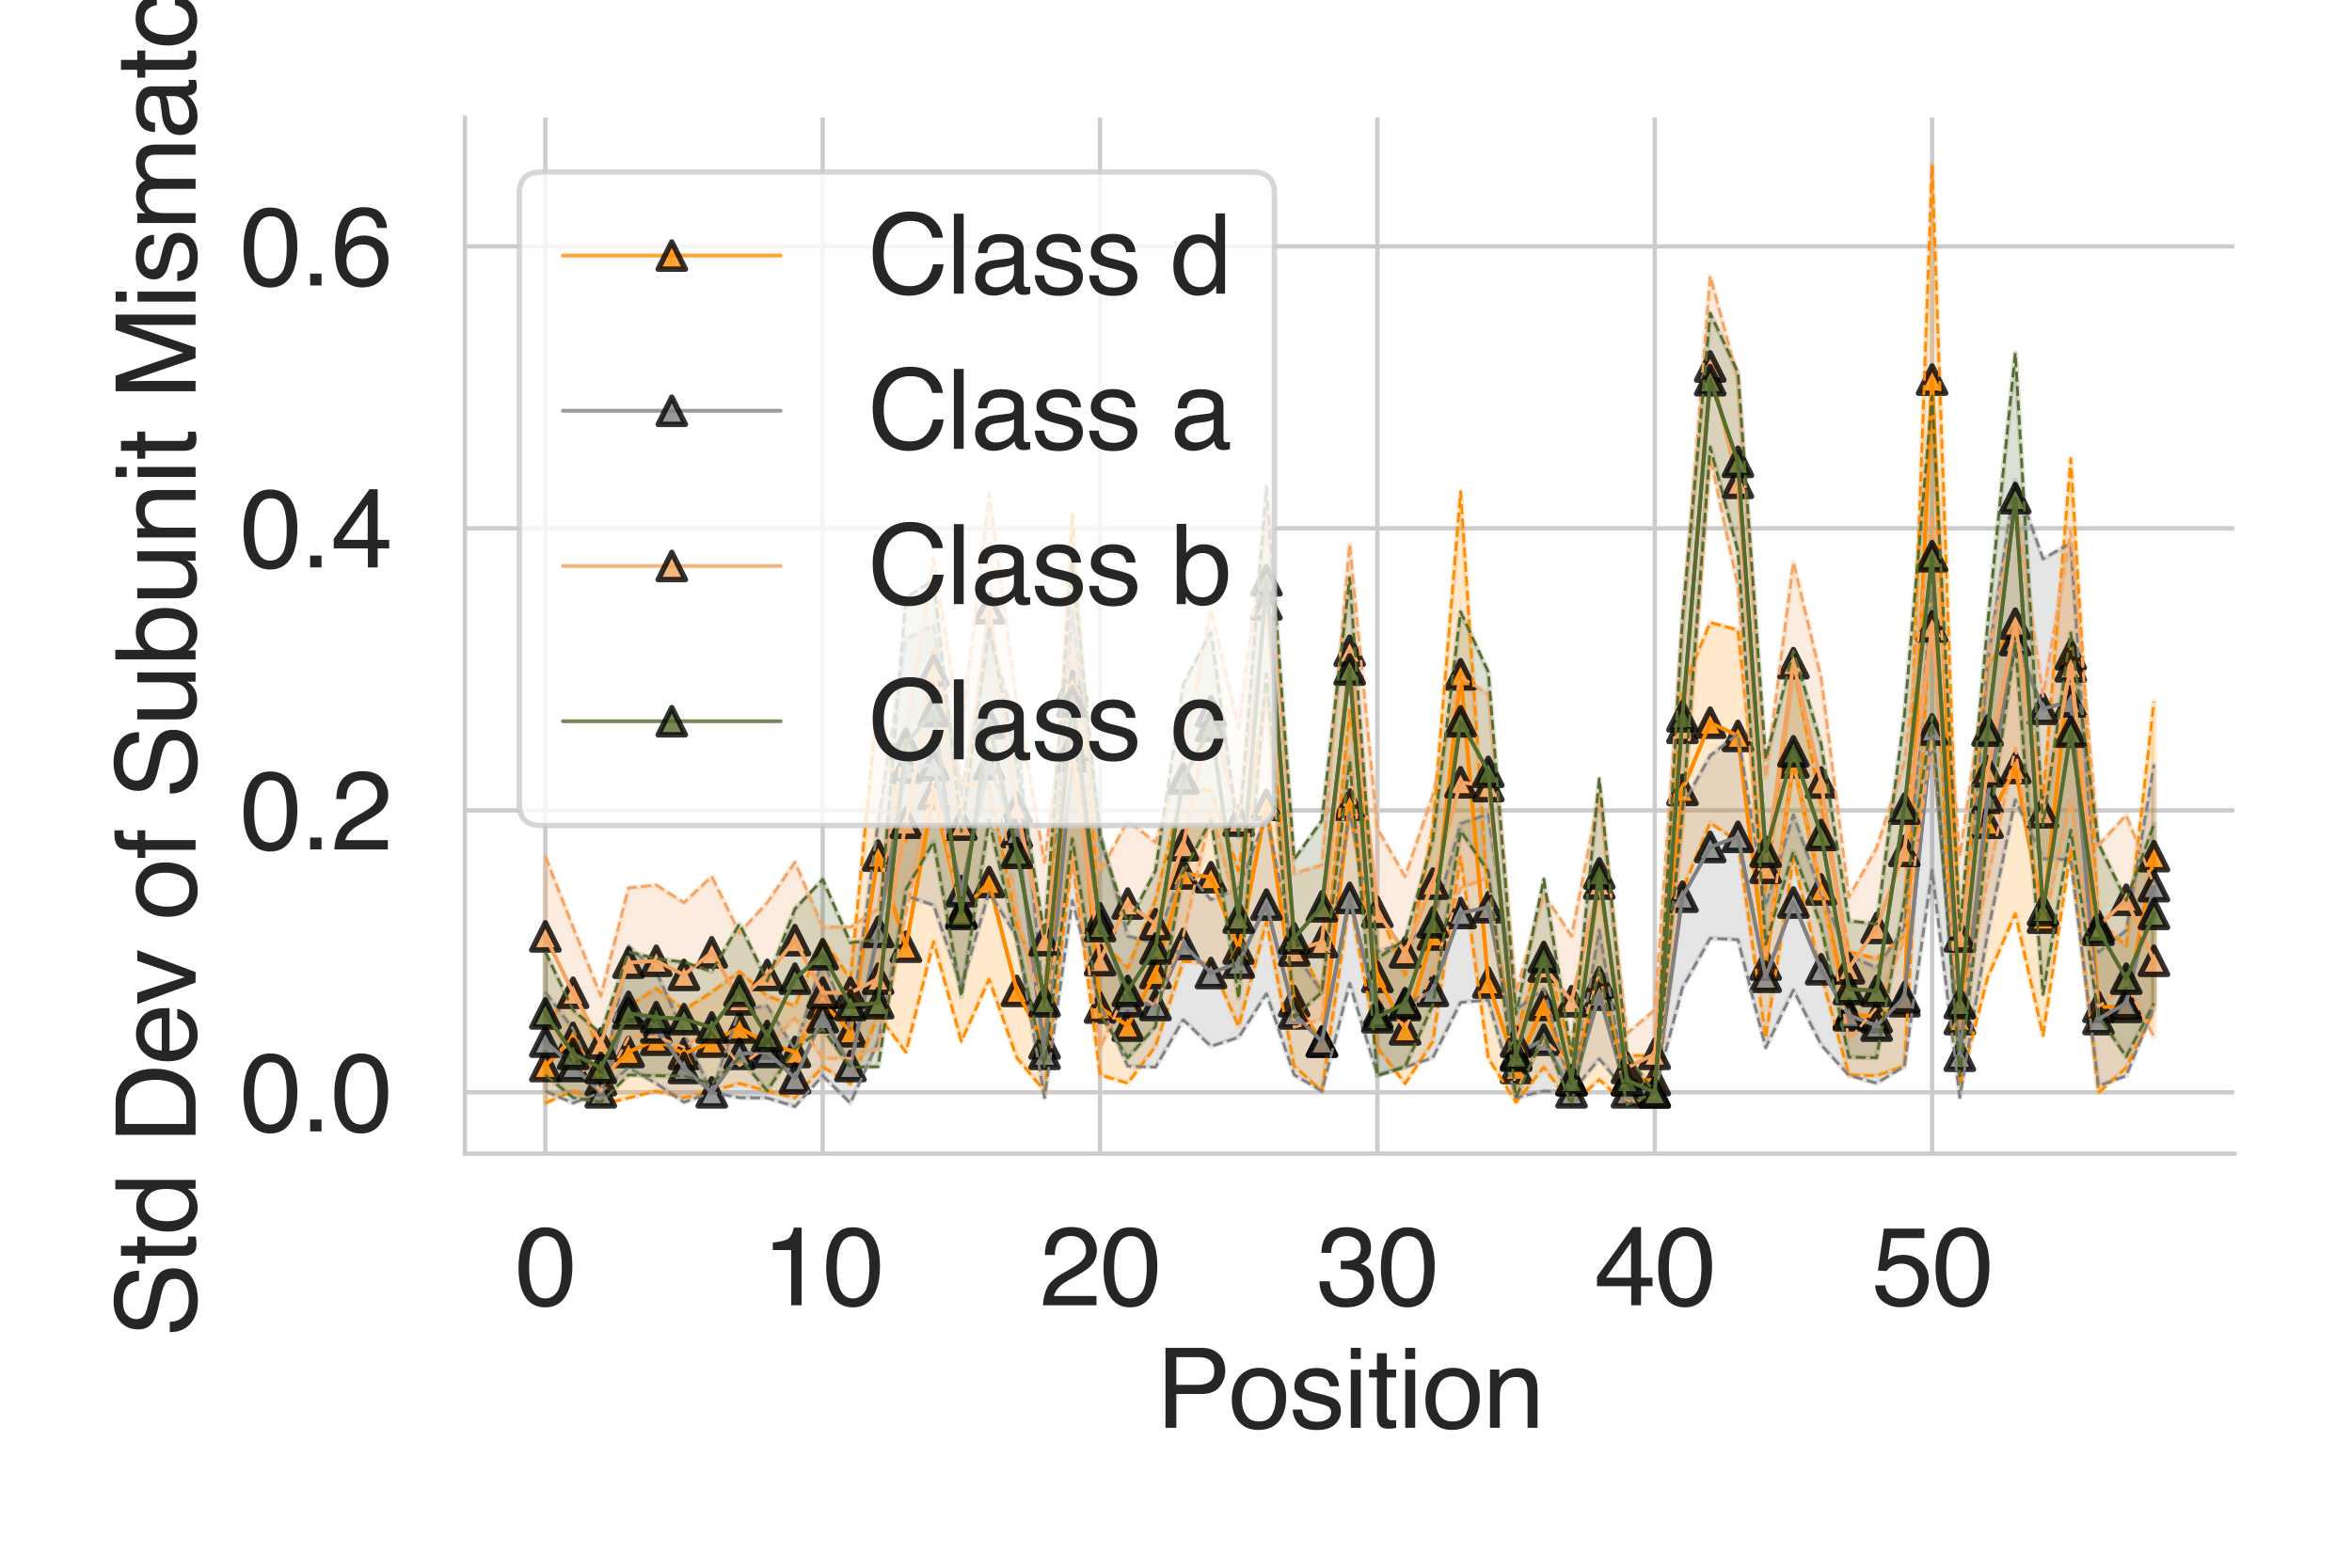 <?xml version="1.0" encoding="utf-8" standalone="no"?>
<!DOCTYPE svg PUBLIC "-//W3C//DTD SVG 1.1//EN"
  "http://www.w3.org/Graphics/SVG/1.1/DTD/svg11.dtd">
<svg height="288pt" version="1.1" viewBox="0 0 432 288" width="432pt" xmlns="http://www.w3.org/2000/svg" xmlns:xlink="http://www.w3.org/1999/xlink">
 <defs>
  <style type="text/css">*{stroke-linecap:butt;stroke-linejoin:round;}</style>
 </defs>
 <g id="figure_1">
  <g id="patch_1">
   <path d="M 0 288 
L 432 288 
L 432 0 
L 0 0 
z
" style="fill:#ffffff;"/>
  </g>
  <g id="axes_1">
   <g id="patch_2">
    <path d="M 85.39 211.94 
L 410.4 211.94 
L 410.4 21.6 
L 85.39 21.6 
z
" style="fill:#ffffff;"/>
   </g>
   <g id="matplotlib.axis_1">
    <g id="xtick_1">
     <g id="line2d_1">
      <path clip-path="url(#p933dd81ae7)" d="M 100.163 211.94 
L 100.163 21.6 
" style="fill:none;stroke:#cccccc;stroke-linecap:round;stroke-width:0.8;"/>
     </g>
     <g id="text_1">
      <!-- 0 -->
      <g style="fill:#262626;" transform="translate(94.602 239.787)scale(0.2 -0.2)">
       <defs>
        <path d="M 1731 4475 
Q 2600 4475 2988 3759 
Q 3288 3206 3288 2244 
Q 3288 1331 3016 734 
Q 2622 -122 1728 -122 
Q 922 -122 528 578 
Q 200 1163 200 2147 
Q 200 2909 397 3456 
Q 766 4475 1731 4475 
z
M 1725 391 
Q 2163 391 2422 778 
Q 2681 1166 2681 2222 
Q 2681 2984 2493 3476 
Q 2306 3969 1766 3969 
Q 1269 3969 1039 3501 
Q 809 3034 809 2125 
Q 809 1441 956 1025 
Q 1181 391 1725 391 
z
" id="Helvetica-30" transform="scale(0.016)"/>
       </defs>
       <use xlink:href="#Helvetica-30"/>
      </g>
     </g>
    </g>
    <g id="xtick_2">
     <g id="line2d_2">
      <path clip-path="url(#p933dd81ae7)" d="M 151.105 211.94 
L 151.105 21.6 
" style="fill:none;stroke:#cccccc;stroke-linecap:round;stroke-width:0.8;"/>
     </g>
     <g id="text_2">
      <!-- 10 -->
      <g style="fill:#262626;" transform="translate(139.983 239.787)scale(0.2 -0.2)">
       <defs>
        <path d="M 613 3169 
L 613 3600 
Q 1222 3659 1462 3798 
Q 1703 3938 1822 4456 
L 2266 4456 
L 2266 0 
L 1666 0 
L 1666 3169 
L 613 3169 
z
" id="Helvetica-31" transform="scale(0.016)"/>
       </defs>
       <use xlink:href="#Helvetica-31"/>
       <use x="55.615" xlink:href="#Helvetica-30"/>
      </g>
     </g>
    </g>
    <g id="xtick_3">
     <g id="line2d_3">
      <path clip-path="url(#p933dd81ae7)" d="M 202.047 211.94 
L 202.047 21.6 
" style="fill:none;stroke:#cccccc;stroke-linecap:round;stroke-width:0.8;"/>
     </g>
     <g id="text_3">
      <!-- 20 -->
      <g style="fill:#262626;" transform="translate(190.925 239.787)scale(0.2 -0.2)">
       <defs>
        <path d="M 200 0 
Q 231 578 439 1006 
Q 647 1434 1250 1784 
L 1850 2131 
Q 2253 2366 2416 2531 
Q 2672 2791 2672 3125 
Q 2672 3516 2437 3745 
Q 2203 3975 1813 3975 
Q 1234 3975 1013 3538 
Q 894 3303 881 2888 
L 309 2888 
Q 319 3472 525 3841 
Q 891 4491 1816 4491 
Q 2584 4491 2939 4075 
Q 3294 3659 3294 3150 
Q 3294 2613 2916 2231 
Q 2697 2009 2131 1694 
L 1703 1456 
Q 1397 1288 1222 1134 
Q 909 863 828 531 
L 3272 531 
L 3272 0 
L 200 0 
z
" id="Helvetica-32" transform="scale(0.016)"/>
       </defs>
       <use xlink:href="#Helvetica-32"/>
       <use x="55.615" xlink:href="#Helvetica-30"/>
      </g>
     </g>
    </g>
    <g id="xtick_4">
     <g id="line2d_4">
      <path clip-path="url(#p933dd81ae7)" d="M 252.989 211.94 
L 252.989 21.6 
" style="fill:none;stroke:#cccccc;stroke-linecap:round;stroke-width:0.8;"/>
     </g>
     <g id="text_4">
      <!-- 30 -->
      <g style="fill:#262626;" transform="translate(241.867 239.787)scale(0.2 -0.2)">
       <defs>
        <path d="M 1663 -122 
Q 869 -122 511 314 
Q 153 750 153 1375 
L 741 1375 
Q 778 941 903 744 
Q 1122 391 1694 391 
Q 2138 391 2406 628 
Q 2675 866 2675 1241 
Q 2675 1703 2392 1887 
Q 2109 2072 1606 2072 
Q 1550 2072 1492 2070 
Q 1434 2069 1375 2066 
L 1375 2563 
Q 1463 2553 1522 2550 
Q 1581 2547 1650 2547 
Q 1966 2547 2169 2647 
Q 2525 2822 2525 3272 
Q 2525 3606 2287 3787 
Q 2050 3969 1734 3969 
Q 1172 3969 956 3594 
Q 838 3388 822 3006 
L 266 3006 
Q 266 3506 466 3856 
Q 809 4481 1675 4481 
Q 2359 4481 2734 4176 
Q 3109 3872 3109 3294 
Q 3109 2881 2888 2625 
Q 2750 2466 2531 2375 
Q 2884 2278 3082 2001 
Q 3281 1725 3281 1325 
Q 3281 684 2859 281 
Q 2438 -122 1663 -122 
z
" id="Helvetica-33" transform="scale(0.016)"/>
       </defs>
       <use xlink:href="#Helvetica-33"/>
       <use x="55.615" xlink:href="#Helvetica-30"/>
      </g>
     </g>
    </g>
    <g id="xtick_5">
     <g id="line2d_5">
      <path clip-path="url(#p933dd81ae7)" d="M 303.931 211.94 
L 303.931 21.6 
" style="fill:none;stroke:#cccccc;stroke-linecap:round;stroke-width:0.8;"/>
     </g>
     <g id="text_5">
      <!-- 40 -->
      <g style="fill:#262626;" transform="translate(292.809 239.787)scale(0.2 -0.2)">
       <defs>
        <path d="M 2116 1584 
L 2116 3613 
L 681 1584 
L 2116 1584 
z
M 2125 0 
L 2125 1094 
L 163 1094 
L 163 1644 
L 2213 4488 
L 2688 4488 
L 2688 1584 
L 3347 1584 
L 3347 1094 
L 2688 1094 
L 2688 0 
L 2125 0 
z
" id="Helvetica-34" transform="scale(0.016)"/>
       </defs>
       <use xlink:href="#Helvetica-34"/>
       <use x="55.615" xlink:href="#Helvetica-30"/>
      </g>
     </g>
    </g>
    <g id="xtick_6">
     <g id="line2d_6">
      <path clip-path="url(#p933dd81ae7)" d="M 354.873 211.94 
L 354.873 21.6 
" style="fill:none;stroke:#cccccc;stroke-linecap:round;stroke-width:0.8;"/>
     </g>
     <g id="text_6">
      <!-- 50 -->
      <g style="fill:#262626;" transform="translate(343.751 239.787)scale(0.2 -0.2)">
       <defs>
        <path d="M 791 1141 
Q 847 659 1238 475 
Q 1438 381 1700 381 
Q 2200 381 2440 700 
Q 2681 1019 2681 1406 
Q 2681 1875 2395 2131 
Q 2109 2388 1709 2388 
Q 1419 2388 1211 2275 
Q 1003 2163 856 1963 
L 369 1991 
L 709 4400 
L 3034 4400 
L 3034 3856 
L 1131 3856 
L 941 2613 
Q 1097 2731 1238 2791 
Q 1488 2894 1816 2894 
Q 2431 2894 2859 2497 
Q 3288 2100 3288 1491 
Q 3288 856 2895 371 
Q 2503 -113 1644 -113 
Q 1097 -113 676 195 
Q 256 503 206 1141 
L 791 1141 
z
" id="Helvetica-35" transform="scale(0.016)"/>
       </defs>
       <use xlink:href="#Helvetica-35"/>
       <use x="55.615" xlink:href="#Helvetica-30"/>
      </g>
     </g>
    </g>
    <g id="text_7">
     <!-- Position -->
     <g style="fill:#262626;" transform="translate(212.32 262.303)scale(0.2 -0.2)">
      <defs>
       <path d="M 547 4591 
L 2613 4591 
Q 3225 4591 3600 4245 
Q 3975 3900 3975 3275 
Q 3975 2738 3640 2339 
Q 3306 1941 2613 1941 
L 1169 1941 
L 1169 0 
L 547 0 
L 547 4591 
z
M 3347 3272 
Q 3347 3778 2972 3959 
Q 2766 4056 2406 4056 
L 1169 4056 
L 1169 2466 
L 2406 2466 
Q 2825 2466 3086 2644 
Q 3347 2822 3347 3272 
z
" id="Helvetica-50" transform="scale(0.016)"/>
       <path d="M 1741 363 
Q 2300 363 2508 786 
Q 2716 1209 2716 1728 
Q 2716 2197 2566 2491 
Q 2328 2953 1747 2953 
Q 1231 2953 997 2559 
Q 763 2166 763 1609 
Q 763 1075 997 719 
Q 1231 363 1741 363 
z
M 1763 3444 
Q 2409 3444 2856 3012 
Q 3303 2581 3303 1744 
Q 3303 934 2909 406 
Q 2516 -122 1688 -122 
Q 997 -122 590 345 
Q 184 813 184 1600 
Q 184 2444 612 2944 
Q 1041 3444 1763 3444 
z
M 1744 3428 
L 1744 3428 
z
" id="Helvetica-6f" transform="scale(0.016)"/>
       <path d="M 747 1050 
Q 772 769 888 619 
Q 1100 347 1625 347 
Q 1938 347 2175 483 
Q 2413 619 2413 903 
Q 2413 1119 2222 1231 
Q 2100 1300 1741 1391 
L 1294 1503 
Q 866 1609 663 1741 
Q 300 1969 300 2372 
Q 300 2847 642 3140 
Q 984 3434 1563 3434 
Q 2319 3434 2653 2991 
Q 2863 2709 2856 2384 
L 2325 2384 
Q 2309 2575 2191 2731 
Q 1997 2953 1519 2953 
Q 1200 2953 1036 2831 
Q 872 2709 872 2509 
Q 872 2291 1088 2159 
Q 1213 2081 1456 2022 
L 1828 1931 
Q 2434 1784 2641 1647 
Q 2969 1431 2969 969 
Q 2969 522 2630 197 
Q 2291 -128 1597 -128 
Q 850 -128 539 211 
Q 228 550 206 1050 
L 747 1050 
z
M 1578 3428 
L 1578 3428 
z
" id="Helvetica-73" transform="scale(0.016)"/>
       <path d="M 413 3331 
L 984 3331 
L 984 0 
L 413 0 
L 413 3331 
z
M 413 4591 
L 984 4591 
L 984 3953 
L 413 3953 
L 413 4591 
z
" id="Helvetica-69" transform="scale(0.016)"/>
       <path d="M 525 4281 
L 1094 4281 
L 1094 3347 
L 1628 3347 
L 1628 2888 
L 1094 2888 
L 1094 703 
Q 1094 528 1213 469 
Q 1278 434 1431 434 
Q 1472 434 1519 436 
Q 1566 438 1628 444 
L 1628 0 
Q 1531 -28 1426 -40 
Q 1322 -53 1200 -53 
Q 806 -53 665 148 
Q 525 350 525 672 
L 525 2888 
L 72 2888 
L 72 3347 
L 525 3347 
L 525 4281 
z
" id="Helvetica-74" transform="scale(0.016)"/>
       <path d="M 413 3347 
L 947 3347 
L 947 2872 
Q 1184 3166 1450 3294 
Q 1716 3422 2041 3422 
Q 2753 3422 3003 2925 
Q 3141 2653 3141 2147 
L 3141 0 
L 2569 0 
L 2569 2109 
Q 2569 2416 2478 2603 
Q 2328 2916 1934 2916 
Q 1734 2916 1606 2875 
Q 1375 2806 1200 2600 
Q 1059 2434 1017 2257 
Q 975 2081 975 1753 
L 975 0 
L 413 0 
L 413 3347 
z
M 1734 3428 
L 1734 3428 
z
" id="Helvetica-6e" transform="scale(0.016)"/>
      </defs>
      <use xlink:href="#Helvetica-50"/>
      <use x="66.699" xlink:href="#Helvetica-6f"/>
      <use x="122.314" xlink:href="#Helvetica-73"/>
      <use x="172.314" xlink:href="#Helvetica-69"/>
      <use x="194.531" xlink:href="#Helvetica-74"/>
      <use x="222.314" xlink:href="#Helvetica-69"/>
      <use x="244.531" xlink:href="#Helvetica-6f"/>
      <use x="300.146" xlink:href="#Helvetica-6e"/>
     </g>
    </g>
   </g>
   <g id="matplotlib.axis_2">
    <g id="ytick_1">
     <g id="line2d_7">
      <path clip-path="url(#p933dd81ae7)" d="M 85.39 200.673 
L 410.4 200.673 
" style="fill:none;stroke:#cccccc;stroke-linecap:round;stroke-width:0.8;"/>
     </g>
     <g id="text_8">
      <!-- 0.0 -->
      <g style="fill:#262626;" transform="translate(44.09 207.847)scale(0.2 -0.2)">
       <defs>
        <path d="M 547 681 
L 1200 681 
L 1200 0 
L 547 0 
L 547 681 
z
" id="Helvetica-2e" transform="scale(0.016)"/>
       </defs>
       <use xlink:href="#Helvetica-30"/>
       <use x="55.615" xlink:href="#Helvetica-2e"/>
       <use x="83.398" xlink:href="#Helvetica-30"/>
      </g>
     </g>
    </g>
    <g id="ytick_2">
     <g id="line2d_8">
      <path clip-path="url(#p933dd81ae7)" d="M 85.39 148.872 
L 410.4 148.872 
" style="fill:none;stroke:#cccccc;stroke-linecap:round;stroke-width:0.8;"/>
     </g>
     <g id="text_9">
      <!-- 0.2 -->
      <g style="fill:#262626;" transform="translate(44.09 156.045)scale(0.2 -0.2)">
       <use xlink:href="#Helvetica-30"/>
       <use x="55.615" xlink:href="#Helvetica-2e"/>
       <use x="83.398" xlink:href="#Helvetica-32"/>
      </g>
     </g>
    </g>
    <g id="ytick_3">
     <g id="line2d_9">
      <path clip-path="url(#p933dd81ae7)" d="M 85.39 97.07 
L 410.4 97.07 
" style="fill:none;stroke:#cccccc;stroke-linecap:round;stroke-width:0.8;"/>
     </g>
     <g id="text_10">
      <!-- 0.4 -->
      <g style="fill:#262626;" transform="translate(44.09 104.243)scale(0.2 -0.2)">
       <use xlink:href="#Helvetica-30"/>
       <use x="55.615" xlink:href="#Helvetica-2e"/>
       <use x="83.398" xlink:href="#Helvetica-34"/>
      </g>
     </g>
    </g>
    <g id="ytick_4">
     <g id="line2d_10">
      <path clip-path="url(#p933dd81ae7)" d="M 85.39 45.268 
L 410.4 45.268 
" style="fill:none;stroke:#cccccc;stroke-linecap:round;stroke-width:0.8;"/>
     </g>
     <g id="text_11">
      <!-- 0.6 -->
      <g style="fill:#262626;" transform="translate(44.09 52.442)scale(0.2 -0.2)">
       <defs>
        <path d="M 1872 4494 
Q 2622 4494 2917 4105 
Q 3213 3716 3213 3303 
L 2656 3303 
Q 2606 3569 2497 3719 
Q 2294 4000 1881 4000 
Q 1409 4000 1131 3564 
Q 853 3128 822 2316 
Q 1016 2600 1309 2741 
Q 1578 2866 1909 2866 
Q 2472 2866 2890 2506 
Q 3309 2147 3309 1434 
Q 3309 825 2912 354 
Q 2516 -116 1781 -116 
Q 1153 -116 697 361 
Q 241 838 241 1966 
Q 241 2800 444 3381 
Q 834 4494 1872 4494 
z
M 1831 384 
Q 2275 384 2495 682 
Q 2716 981 2716 1388 
Q 2716 1731 2519 2042 
Q 2322 2353 1803 2353 
Q 1441 2353 1167 2112 
Q 894 1872 894 1388 
Q 894 963 1142 673 
Q 1391 384 1831 384 
z
" id="Helvetica-36" transform="scale(0.016)"/>
       </defs>
       <use xlink:href="#Helvetica-30"/>
       <use x="55.615" xlink:href="#Helvetica-2e"/>
       <use x="83.398" xlink:href="#Helvetica-36"/>
      </g>
     </g>
    </g>
    <g id="text_12">
     <!-- Std Dev of Subunit Mismatch -->
     <g style="fill:#262626;" transform="translate(35.921 245.709)rotate(-90)scale(0.2 -0.2)">
      <defs>
       <path d="M 894 1481 
Q 916 1091 1078 847 
Q 1388 391 2169 391 
Q 2519 391 2806 491 
Q 3363 684 3363 1184 
Q 3363 1559 3128 1719 
Q 2891 1875 2384 1991 
L 1763 2131 
Q 1153 2269 900 2434 
Q 463 2722 463 3294 
Q 463 3913 891 4309 
Q 1319 4706 2103 4706 
Q 2825 4706 3329 4357 
Q 3834 4009 3834 3244 
L 3250 3244 
Q 3203 3613 3050 3809 
Q 2766 4169 2084 4169 
Q 1534 4169 1293 3937 
Q 1053 3706 1053 3400 
Q 1053 3063 1334 2906 
Q 1519 2806 2169 2656 
L 2813 2509 
Q 3278 2403 3531 2219 
Q 3969 1897 3969 1284 
Q 3969 522 3414 194 
Q 2859 -134 2125 -134 
Q 1269 -134 784 303 
Q 300 738 309 1481 
L 894 1481 
z
M 2150 4716 
L 2150 4716 
z
" id="Helvetica-53" transform="scale(0.016)"/>
       <path d="M 769 1634 
Q 769 1097 997 734 
Q 1225 372 1728 372 
Q 2119 372 2370 708 
Q 2622 1044 2622 1672 
Q 2622 2306 2362 2611 
Q 2103 2916 1722 2916 
Q 1297 2916 1033 2591 
Q 769 2266 769 1634 
z
M 1616 3406 
Q 2000 3406 2259 3244 
Q 2409 3150 2600 2916 
L 2600 4606 
L 3141 4606 
L 3141 0 
L 2634 0 
L 2634 466 
Q 2438 156 2169 18 
Q 1900 -119 1553 -119 
Q 994 -119 584 351 
Q 175 822 175 1603 
Q 175 2334 548 2870 
Q 922 3406 1616 3406 
z
" id="Helvetica-64" transform="scale(0.016)"/>
       <path id="Helvetica-20" transform="scale(0.016)"/>
       <path d="M 2250 531 
Q 2566 531 2769 597 
Q 3131 719 3363 1066 
Q 3547 1344 3628 1778 
Q 3675 2038 3675 2259 
Q 3675 3113 3336 3584 
Q 2997 4056 2244 4056 
L 1141 4056 
L 1141 531 
L 2250 531 
z
M 516 4591 
L 2375 4591 
Q 3322 4591 3844 3919 
Q 4309 3313 4309 2366 
Q 4309 1634 4034 1044 
Q 3550 0 2369 0 
L 516 0 
L 516 4591 
z
" id="Helvetica-44" transform="scale(0.016)"/>
       <path d="M 1806 3422 
Q 2163 3422 2497 3255 
Q 2831 3088 3006 2822 
Q 3175 2569 3231 2231 
Q 3281 2000 3281 1494 
L 828 1494 
Q 844 984 1069 676 
Q 1294 369 1766 369 
Q 2206 369 2469 659 
Q 2619 828 2681 1050 
L 3234 1050 
Q 3213 866 3089 639 
Q 2966 413 2813 269 
Q 2556 19 2178 -69 
Q 1975 -119 1719 -119 
Q 1094 -119 659 336 
Q 225 791 225 1609 
Q 225 2416 662 2919 
Q 1100 3422 1806 3422 
z
M 2703 1941 
Q 2669 2306 2544 2525 
Q 2313 2931 1772 2931 
Q 1384 2931 1121 2651 
Q 859 2372 844 1941 
L 2703 1941 
z
M 1753 3428 
L 1753 3428 
z
" id="Helvetica-65" transform="scale(0.016)"/>
       <path d="M 688 3347 
L 1581 622 
L 2516 3347 
L 3131 3347 
L 1869 0 
L 1269 0 
L 34 3347 
L 688 3347 
z
" id="Helvetica-76" transform="scale(0.016)"/>
       <path d="M 553 3856 
Q 566 4206 675 4369 
Q 872 4656 1434 4656 
Q 1488 4656 1544 4653 
Q 1600 4650 1672 4644 
L 1672 4131 
Q 1584 4138 1545 4139 
Q 1506 4141 1472 4141 
Q 1216 4141 1166 4008 
Q 1116 3875 1116 3331 
L 1672 3331 
L 1672 2888 
L 1109 2888 
L 1109 0 
L 553 0 
L 553 2888 
L 88 2888 
L 88 3331 
L 553 3331 
L 553 3856 
z
" id="Helvetica-66" transform="scale(0.016)"/>
       <path d="M 975 3347 
L 975 1125 
Q 975 869 1056 706 
Q 1206 406 1616 406 
Q 2203 406 2416 931 
Q 2531 1213 2531 1703 
L 2531 3347 
L 3094 3347 
L 3094 0 
L 2563 0 
L 2569 494 
Q 2459 303 2297 172 
Q 1975 -91 1516 -91 
Q 800 -91 541 388 
Q 400 644 400 1072 
L 400 3347 
L 975 3347 
z
M 1747 3428 
L 1747 3428 
z
" id="Helvetica-75" transform="scale(0.016)"/>
       <path d="M 369 4606 
L 916 4606 
L 916 2941 
Q 1100 3181 1356 3307 
Q 1613 3434 1913 3434 
Q 2538 3434 2927 3004 
Q 3316 2575 3316 1738 
Q 3316 944 2931 419 
Q 2547 -106 1866 -106 
Q 1484 -106 1222 78 
Q 1066 188 888 428 
L 888 0 
L 369 0 
L 369 4606 
z
M 1831 391 
Q 2288 391 2514 753 
Q 2741 1116 2741 1709 
Q 2741 2238 2514 2584 
Q 2288 2931 1847 2931 
Q 1463 2931 1173 2647 
Q 884 2363 884 1709 
Q 884 1238 1003 944 
Q 1225 391 1831 391 
z
" id="Helvetica-62" transform="scale(0.016)"/>
       <path d="M 472 4591 
L 1363 4591 
L 2681 709 
L 3991 4591 
L 4872 4591 
L 4872 0 
L 4281 0 
L 4281 2709 
Q 4281 2850 4287 3175 
Q 4294 3500 4294 3872 
L 2984 0 
L 2369 0 
L 1050 3872 
L 1050 3731 
Q 1050 3563 1058 3217 
Q 1066 2872 1066 2709 
L 1066 0 
L 472 0 
L 472 4591 
z
" id="Helvetica-4d" transform="scale(0.016)"/>
       <path d="M 413 3347 
L 969 3347 
L 969 2872 
Q 1169 3119 1331 3231 
Q 1609 3422 1963 3422 
Q 2363 3422 2606 3225 
Q 2744 3113 2856 2894 
Q 3044 3163 3297 3292 
Q 3550 3422 3866 3422 
Q 4541 3422 4784 2934 
Q 4916 2672 4916 2228 
L 4916 0 
L 4331 0 
L 4331 2325 
Q 4331 2659 4164 2784 
Q 3997 2909 3756 2909 
Q 3425 2909 3186 2687 
Q 2947 2466 2947 1947 
L 2947 0 
L 2375 0 
L 2375 2184 
Q 2375 2525 2294 2681 
Q 2166 2916 1816 2916 
Q 1497 2916 1236 2669 
Q 975 2422 975 1775 
L 975 0 
L 413 0 
L 413 3347 
z
" id="Helvetica-6d" transform="scale(0.016)"/>
       <path d="M 844 891 
Q 844 647 1022 506 
Q 1200 366 1444 366 
Q 1741 366 2019 503 
Q 2488 731 2488 1250 
L 2488 1703 
Q 2384 1638 2221 1594 
Q 2059 1550 1903 1531 
L 1563 1488 
Q 1256 1447 1103 1359 
Q 844 1213 844 891 
z
M 2206 2028 
Q 2400 2053 2466 2191 
Q 2503 2266 2503 2406 
Q 2503 2694 2298 2823 
Q 2094 2953 1713 2953 
Q 1272 2953 1088 2716 
Q 984 2584 953 2325 
L 428 2325 
Q 444 2944 830 3186 
Q 1216 3428 1725 3428 
Q 2316 3428 2684 3203 
Q 3050 2978 3050 2503 
L 3050 575 
Q 3050 488 3086 434 
Q 3122 381 3238 381 
Q 3275 381 3322 386 
Q 3369 391 3422 400 
L 3422 -16 
Q 3291 -53 3222 -62 
Q 3153 -72 3034 -72 
Q 2744 -72 2613 134 
Q 2544 244 2516 444 
Q 2344 219 2022 53 
Q 1700 -113 1313 -113 
Q 847 -113 551 170 
Q 256 453 256 878 
Q 256 1344 547 1600 
Q 838 1856 1309 1916 
L 2206 2028 
z
M 1741 3428 
L 1741 3428 
z
" id="Helvetica-61" transform="scale(0.016)"/>
       <path d="M 1703 3444 
Q 2269 3444 2623 3169 
Q 2978 2894 3050 2222 
L 2503 2222 
Q 2453 2531 2275 2736 
Q 2097 2941 1703 2941 
Q 1166 2941 934 2416 
Q 784 2075 784 1575 
Q 784 1072 996 728 
Q 1209 384 1666 384 
Q 2016 384 2220 598 
Q 2425 813 2503 1184 
L 3050 1184 
Q 2956 519 2581 211 
Q 2206 -97 1622 -97 
Q 966 -97 575 383 
Q 184 863 184 1581 
Q 184 2463 612 2953 
Q 1041 3444 1703 3444 
z
M 1616 3428 
L 1616 3428 
z
" id="Helvetica-63" transform="scale(0.016)"/>
       <path d="M 413 4606 
L 975 4606 
L 975 2894 
Q 1175 3147 1334 3250 
Q 1606 3428 2013 3428 
Q 2741 3428 3000 2919 
Q 3141 2641 3141 2147 
L 3141 0 
L 2563 0 
L 2563 2109 
Q 2563 2478 2469 2650 
Q 2316 2925 1894 2925 
Q 1544 2925 1259 2684 
Q 975 2444 975 1775 
L 975 0 
L 413 0 
L 413 4606 
z
" id="Helvetica-68" transform="scale(0.016)"/>
      </defs>
      <use xlink:href="#Helvetica-53"/>
      <use x="66.699" xlink:href="#Helvetica-74"/>
      <use x="94.482" xlink:href="#Helvetica-64"/>
      <use x="150.098" xlink:href="#Helvetica-20"/>
      <use x="177.881" xlink:href="#Helvetica-44"/>
      <use x="250.098" xlink:href="#Helvetica-65"/>
      <use x="305.713" xlink:href="#Helvetica-76"/>
      <use x="355.713" xlink:href="#Helvetica-20"/>
      <use x="383.496" xlink:href="#Helvetica-6f"/>
      <use x="439.111" xlink:href="#Helvetica-66"/>
      <use x="466.895" xlink:href="#Helvetica-20"/>
      <use x="494.678" xlink:href="#Helvetica-53"/>
      <use x="561.377" xlink:href="#Helvetica-75"/>
      <use x="616.992" xlink:href="#Helvetica-62"/>
      <use x="672.607" xlink:href="#Helvetica-75"/>
      <use x="728.223" xlink:href="#Helvetica-6e"/>
      <use x="783.838" xlink:href="#Helvetica-69"/>
      <use x="806.055" xlink:href="#Helvetica-74"/>
      <use x="833.838" xlink:href="#Helvetica-20"/>
      <use x="861.621" xlink:href="#Helvetica-4d"/>
      <use x="944.922" xlink:href="#Helvetica-69"/>
      <use x="967.139" xlink:href="#Helvetica-73"/>
      <use x="1017.139" xlink:href="#Helvetica-6d"/>
      <use x="1100.439" xlink:href="#Helvetica-61"/>
      <use x="1156.055" xlink:href="#Helvetica-74"/>
      <use x="1183.838" xlink:href="#Helvetica-63"/>
      <use x="1233.838" xlink:href="#Helvetica-68"/>
     </g>
    </g>
   </g>
   <g id="PolyCollection_1">
    <defs>
     <path d="M 100.163 -98.976 
L 100.163 -85.344 
L 105.257 -87.573 
L 110.352 -85.062 
L 115.446 -86.295 
L 120.54 -87.556 
L 125.634 -86.342 
L 130.728 -87.553 
L 135.823 -88.95 
L 140.917 -87.564 
L 146.011 -86.295 
L 151.105 -92.026 
L 156.199 -88.883 
L 161.294 -101.499 
L 166.388 -94.682 
L 171.482 -114.983 
L 176.576 -96.673 
L 181.67 -108.093 
L 186.765 -93.675 
L 191.859 -87.564 
L 196.953 -130.506 
L 202.047 -90.538 
L 207.141 -88.999 
L 212.236 -95.776 
L 217.33 -111.396 
L 222.424 -110.992 
L 227.518 -99.413 
L 232.612 -118.669 
L 237.707 -92.121 
L 242.801 -87.553 
L 247.895 -122.799 
L 252.989 -95.51 
L 258.083 -88.911 
L 263.178 -96.658 
L 268.272 -130.595 
L 273.366 -93.569 
L 278.46 -85.503 
L 283.554 -91.938 
L 288.649 -85.062 
L 293.743 -89.657 
L 298.837 -85.062 
L 303.931 -85.062 
L 309.025 -124.454 
L 314.12 -136.839 
L 319.214 -133.333 
L 324.308 -97.283 
L 329.402 -130.276 
L 334.496 -108.956 
L 339.591 -90.521 
L 344.685 -90.38 
L 349.779 -92.121 
L 354.873 -178.787 
L 359.967 -88.499 
L 365.062 -108.328 
L 370.156 -120.154 
L 375.25 -97.791 
L 380.344 -131.886 
L 385.438 -87.242 
L 390.533 -91.856 
L 395.627 -102.339 
L 395.627 -159.1 
L 395.627 -159.1 
L 390.533 -114.2 
L 385.438 -118.815 
L 380.344 -203.738 
L 375.25 -141.057 
L 370.156 -173.683 
L 365.062 -165.381 
L 359.967 -113.071 
L 354.873 -257.748 
L 349.779 -116.018 
L 344.685 -111.884 
L 339.591 -113.131 
L 334.496 -140.252 
L 329.402 -165.617 
L 324.308 -124.314 
L 319.214 -172.28 
L 314.12 -173.643 
L 309.025 -161.327 
L 303.931 -94.077 
L 298.837 -94.077 
L 293.743 -125.372 
L 288.649 -94.077 
L 283.554 -114.813 
L 278.46 -98.122 
L 273.366 -121.46 
L 268.272 -197.654 
L 263.178 -135.994 
L 258.083 -108.867 
L 252.989 -121.601 
L 247.895 -157.553 
L 242.801 -105.739 
L 237.707 -116.018 
L 232.612 -161.62 
L 227.518 -128.058 
L 222.424 -142.702 
L 217.33 -143.686 
L 212.236 -122.723 
L 207.141 -110.167 
L 202.047 -115.26 
L 196.953 -193.492 
L 191.859 -105.034 
L 186.765 -118.256 
L 181.67 -143.831 
L 176.576 -144.257 
L 171.482 -169.397 
L 166.388 -133.484 
L 161.294 -160.151 
L 156.199 -108.201 
L 151.105 -115.418 
L 146.011 -103.205 
L 140.917 -105.034 
L 135.823 -109.522 
L 130.728 -105.739 
L 125.634 -102.464 
L 120.54 -106.43 
L 115.446 -103.205 
L 110.352 -94.077 
L 105.257 -107.108 
L 100.163 -98.976 
z
" id="mb4418f6f9c" style="stroke:#ff8c00;stroke-opacity:0.2;"/>
    </defs>
    <g clip-path="url(#p933dd81ae7)">
     <use style="fill:#ff8c00;fill-opacity:0.2;stroke:#ff8c00;stroke-opacity:0.2;" x="0" xlink:href="#mb4418f6f9c" y="288"/>
    </g>
   </g>
   <g id="PolyCollection_2">
    <defs>
     <path d="M 100.163 -105.739 
L 100.163 -87.553 
L 105.257 -85.344 
L 110.352 -87.327 
L 115.446 -91.856 
L 120.54 -88.95 
L 125.634 -85.503 
L 130.728 -87.327 
L 135.823 -86.342 
L 140.917 -86.295 
L 146.011 -84.712 
L 151.105 -90.38 
L 156.199 -85.344 
L 161.294 -96.667 
L 166.388 -123.407 
L 171.482 -121.72 
L 176.576 -106.705 
L 181.67 -124.091 
L 186.765 -115.883 
L 191.859 -86.342 
L 196.953 -122.505 
L 202.047 -103.562 
L 207.141 -92.121 
L 212.236 -91.938 
L 217.33 -100.646 
L 222.424 -95.776 
L 227.518 -97.426 
L 232.612 -105.446 
L 237.707 -90.521 
L 242.801 -87.553 
L 247.895 -107.33 
L 252.989 -90.521 
L 258.083 -91.938 
L 263.178 -93.675 
L 268.272 -103.845 
L 273.366 -104.269 
L 278.46 -86.342 
L 283.554 -87.556 
L 288.649 -87.327 
L 293.743 -93.468 
L 298.837 -87.327 
L 303.931 -87.327 
L 309.025 -106.524 
L 314.12 -115.621 
L 319.214 -115.36 
L 324.308 -95.51 
L 329.402 -106.102 
L 334.496 -96.057 
L 339.591 -90.447 
L 344.685 -88.999 
L 349.779 -92.089 
L 354.873 -128.088 
L 359.967 -86.409 
L 365.062 -116.483 
L 370.156 -141.059 
L 375.25 -130.244 
L 380.344 -130.066 
L 385.438 -88.499 
L 390.533 -90.371 
L 395.627 -102.91 
L 395.627 -147.491 
L 395.627 -147.491 
L 390.533 -117.074 
L 385.438 -113.071 
L 380.344 -188.252 
L 375.25 -185.336 
L 370.156 -199.767 
L 365.062 -166.387 
L 359.967 -101.702 
L 354.873 -179.876 
L 349.779 -117.501 
L 344.685 -110.167 
L 339.591 -112.512 
L 334.496 -123.829 
L 329.402 -138.298 
L 324.308 -121.601 
L 319.214 -153.174 
L 314.12 -149.191 
L 309.025 -140.022 
L 303.931 -87.327 
L 298.837 -87.327 
L 293.743 -117.075 
L 288.649 -87.327 
L 283.554 -106.43 
L 278.46 -102.464 
L 273.366 -138.424 
L 268.272 -136.703 
L 263.178 -118.256 
L 258.083 -114.813 
L 252.989 -113.131 
L 247.895 -138.78 
L 242.801 -105.739 
L 237.707 -113.131 
L 232.612 -138.2 
L 227.518 -124.865 
L 222.424 -122.723 
L 217.33 -128.535 
L 212.236 -114.813 
L 207.141 -116.018 
L 202.047 -135.027 
L 196.953 -175.729 
L 191.859 -102.464 
L 186.765 -154.421 
L 181.67 -171.038 
L 176.576 -141.863 
L 171.482 -173.203 
L 166.388 -170.592 
L 161.294 -136.93 
L 156.199 -98.976 
L 151.105 -111.884 
L 146.011 -95.122 
L 140.917 -103.205 
L 135.823 -102.464 
L 130.728 -87.327 
L 125.634 -98.122 
L 120.54 -109.522 
L 115.446 -114.2 
L 110.352 -87.327 
L 105.257 -98.976 
L 100.163 -105.739 
z
" id="m92d6a76ef1" style="stroke:#808080;stroke-opacity:0.2;"/>
    </defs>
    <g clip-path="url(#p933dd81ae7)">
     <use style="fill:#808080;fill-opacity:0.2;stroke:#808080;stroke-opacity:0.2;" x="0" xlink:href="#m92d6a76ef1" y="288"/>
    </g>
   </g>
   <g id="PolyCollection_3">
    <defs>
     <path d="M 100.163 -130.665 
L 100.163 -101.292 
L 105.257 -93.568 
L 110.352 -87.564 
L 115.446 -97.426 
L 120.54 -97.573 
L 125.634 -95.64 
L 130.728 -99.102 
L 135.823 -92.222 
L 140.917 -95.64 
L 146.011 -100.963 
L 151.105 -93.568 
L 156.199 -93.568 
L 161.294 -95.383 
L 166.388 -120.08 
L 171.482 -144.466 
L 176.576 -119.856 
L 181.67 -155.101 
L 186.765 -120.175 
L 191.859 -100.963 
L 196.953 -131.596 
L 202.047 -95.411 
L 207.141 -106.764 
L 212.236 -103.208 
L 217.33 -116.006 
L 222.424 -138.676 
L 227.518 -120.143 
L 232.612 -159.909 
L 237.707 -99.256 
L 242.801 -100.803 
L 247.895 -148.861 
L 252.989 -105.157 
L 258.083 -99.102 
L 263.178 -109.373 
L 268.272 -124.905 
L 273.366 -126.705 
L 278.46 -87.553 
L 283.554 -97.144 
L 288.649 -92.121 
L 293.743 -109.373 
L 298.837 -85.503 
L 303.931 -86.342 
L 309.025 -135.612 
L 314.12 -204.06 
L 319.214 -180.263 
L 324.308 -112.017 
L 329.402 -147.607 
L 334.496 -125.045 
L 339.591 -97.009 
L 344.685 -102.862 
L 349.779 -115.36 
L 354.873 -152.305 
L 359.967 -101.292 
L 365.062 -126.358 
L 370.156 -150.572 
L 375.25 -117.525 
L 380.344 -140.801 
L 385.438 -103.033 
L 390.533 -107.139 
L 395.627 -97.573 
L 395.627 -125.412 
L 395.627 -125.412 
L 390.533 -138.277 
L 385.438 -132.716 
L 380.344 -190.389 
L 375.25 -160.051 
L 370.156 -196.286 
L 365.062 -166.237 
L 359.967 -130.665 
L 354.873 -193.57 
L 349.779 -148.001 
L 344.685 -132.194 
L 339.591 -123.2 
L 334.496 -163.453 
L 329.402 -184.736 
L 324.308 -145.147 
L 319.214 -218.348 
L 314.12 -237.292 
L 309.025 -172.982 
L 303.931 -102.464 
L 298.837 -98.122 
L 293.743 -141.981 
L 288.649 -116.018 
L 283.554 -123.759 
L 278.46 -105.739 
L 273.366 -160.474 
L 268.272 -163.656 
L 263.178 -141.981 
L 258.083 -126.981 
L 252.989 -135.772 
L 247.895 -188.038 
L 242.801 -129.072 
L 237.707 -127.521 
L 232.612 -194.046 
L 227.518 -154.336 
L 222.424 -176.044 
L 217.33 -149.436 
L 212.236 -133.236 
L 207.141 -137.264 
L 202.047 -127.809 
L 196.953 -170.171 
L 191.859 -129.606 
L 186.765 -158.972 
L 181.67 -197.396 
L 176.576 -153.171 
L 171.482 -185.288 
L 166.388 -153.64 
L 161.294 -121.034 
L 156.199 -117.668 
L 151.105 -117.668 
L 146.011 -129.606 
L 140.917 -122.164 
L 135.823 -116.611 
L 130.728 -126.981 
L 125.634 -122.164 
L 120.54 -125.412 
L 115.446 -124.865 
L 110.352 -105.034 
L 105.257 -117.668 
L 100.163 -130.665 
z
" id="mf2821531d6" style="stroke:#f4a460;stroke-opacity:0.2;"/>
    </defs>
    <g clip-path="url(#p933dd81ae7)">
     <use style="fill:#f4a460;fill-opacity:0.2;stroke:#f4a460;stroke-opacity:0.2;" x="0" xlink:href="#mf2821531d6" y="288"/>
    </g>
   </g>
   <g id="PolyCollection_4">
    <defs>
     <path d="M 100.163 -113.131 
L 100.163 -90.521 
L 105.257 -86.342 
L 110.352 -85.503 
L 115.446 -90.521 
L 120.54 -90.38 
L 125.634 -90.322 
L 130.728 -88.95 
L 135.823 -93.675 
L 140.917 -87.601 
L 146.011 -95.383 
L 151.105 -98.952 
L 156.199 -91.938 
L 161.294 -92.026 
L 166.388 -124.537 
L 171.482 -133.365 
L 176.576 -104.975 
L 181.67 -137.295 
L 186.765 -115.148 
L 191.859 -92.121 
L 196.953 -133.883 
L 202.047 -101.696 
L 207.141 -93.675 
L 212.236 -99.413 
L 217.33 -127.666 
L 222.424 -137.413 
L 227.518 -104.619 
L 232.612 -164.264 
L 237.707 -101.126 
L 242.801 -105.717 
L 247.895 -148.162 
L 252.989 -90.38 
L 258.083 -92.026 
L 263.178 -103.385 
L 268.272 -135.374 
L 273.366 -127.875 
L 278.46 -86.409 
L 283.554 -97.876 
L 288.649 -85.062 
L 293.743 -110.159 
L 298.837 -85.062 
L 303.931 -87.327 
L 309.025 -138.564 
L 314.12 -205.864 
L 319.214 -186.741 
L 324.308 -114.541 
L 329.402 -131.525 
L 334.496 -117.922 
L 339.591 -93.787 
L 344.685 -93.675 
L 349.779 -122.494 
L 354.873 -156.395 
L 359.967 -90.371 
L 365.062 -134.415 
L 370.156 -169.826 
L 375.25 -105.342 
L 380.344 -135.462 
L 385.438 -101.326 
L 390.533 -93.857 
L 395.627 -103.663 
L 395.627 -136.573 
L 395.627 -136.573 
L 390.533 -122.559 
L 385.438 -133.035 
L 380.344 -171.744 
L 375.25 -136.282 
L 370.156 -223.158 
L 365.062 -173.167 
L 359.967 -117.074 
L 354.873 -215.252 
L 349.779 -156.407 
L 344.685 -118.256 
L 339.591 -118.838 
L 334.496 -151.313 
L 329.402 -168.408 
L 324.308 -148.498 
L 319.214 -219.576 
L 314.12 -230.455 
L 309.025 -174.258 
L 303.931 -87.327 
L 298.837 -94.077 
L 293.743 -144.923 
L 288.649 -94.077 
L 283.554 -126.497 
L 278.46 -101.702 
L 273.366 -164.548 
L 268.272 -175.618 
L 263.178 -133.753 
L 258.083 -115.418 
L 252.989 -111.884 
L 247.895 -181.847 
L 242.801 -137.294 
L 237.707 -130.137 
L 232.612 -198.53 
L 227.518 -134.229 
L 222.424 -171.875 
L 217.33 -162.29 
L 212.236 -128.058 
L 207.141 -118.256 
L 202.047 -134.053 
L 196.953 -184.441 
L 191.859 -116.018 
L 186.765 -147.519 
L 181.67 -173.01 
L 176.576 -135.26 
L 171.482 -181.402 
L 166.388 -178.183 
L 161.294 -115.418 
L 156.199 -114.813 
L 151.105 -126.437 
L 146.011 -121.034 
L 140.917 -107.773 
L 135.823 -118.256 
L 130.728 -109.522 
L 125.634 -111.248 
L 120.54 -111.884 
L 115.446 -113.131 
L 110.352 -98.122 
L 105.257 -102.464 
L 100.163 -113.131 
z
" id="m5d67214efd" style="stroke:#556b2f;stroke-opacity:0.2;"/>
    </defs>
    <g clip-path="url(#p933dd81ae7)">
     <use style="fill:#556b2f;fill-opacity:0.2;stroke:#556b2f;stroke-opacity:0.2;" x="0" xlink:href="#m5d67214efd" y="288"/>
    </g>
   </g>
   <g id="line2d_11">
    <path clip-path="url(#p933dd81ae7)" d="M 100.163 195.84 
L 105.257 190.66 
L 110.352 198.43 
L 115.446 193.25 
L 120.54 191.007 
L 125.634 193.597 
L 130.728 191.354 
L 135.823 188.764 
L 140.917 191.701 
L 146.011 193.25 
L 151.105 184.278 
L 156.199 189.458 
L 161.294 157.175 
L 166.388 173.917 
L 171.482 145.81 
L 176.576 167.535 
L 181.67 162.038 
L 186.765 182.035 
L 191.859 191.701 
L 196.953 126.001 
L 202.047 185.101 
L 207.141 188.417 
L 212.236 178.751 
L 217.33 160.459 
L 222.424 161.153 
L 227.518 174.264 
L 232.612 147.856 
L 237.707 183.931 
L 242.801 191.354 
L 247.895 147.824 
L 252.989 179.445 
L 258.083 189.111 
L 263.178 171.674 
L 268.272 123.876 
L 273.366 180.486 
L 278.46 196.187 
L 283.554 184.625 
L 288.649 198.43 
L 293.743 180.486 
L 298.837 198.43 
L 303.931 198.43 
L 309.025 145.109 
L 314.12 132.759 
L 319.214 135.193 
L 324.308 177.201 
L 329.402 140.053 
L 334.496 163.396 
L 339.591 186.174 
L 344.685 186.868 
L 349.779 183.931 
L 354.873 69.733 
L 359.967 187.215 
L 365.062 151.146 
L 370.156 141.082 
L 375.25 168.576 
L 380.344 120.188 
L 385.438 184.972 
L 390.533 184.972 
L 395.627 157.28 
" style="fill:none;stroke:#ff8c00;stroke-linecap:round;stroke-opacity:0.8;stroke-width:0.7;"/>
    <defs>
     <path d="M 0 -2.5 
L -2.5 2.5 
L 2.5 2.5 
z
" id="m9c0e1741ac" style="stroke:#000000;stroke-linejoin:miter;stroke-opacity:0.8;"/>
    </defs>
    <g clip-path="url(#p933dd81ae7)">
     <use style="fill:#ff8c00;fill-opacity:0.8;stroke:#000000;stroke-linejoin:miter;stroke-opacity:0.8;" x="100.163" xlink:href="#m9c0e1741ac" y="195.84"/>
     <use style="fill:#ff8c00;fill-opacity:0.8;stroke:#000000;stroke-linejoin:miter;stroke-opacity:0.8;" x="105.257" xlink:href="#m9c0e1741ac" y="190.66"/>
     <use style="fill:#ff8c00;fill-opacity:0.8;stroke:#000000;stroke-linejoin:miter;stroke-opacity:0.8;" x="110.352" xlink:href="#m9c0e1741ac" y="198.43"/>
     <use style="fill:#ff8c00;fill-opacity:0.8;stroke:#000000;stroke-linejoin:miter;stroke-opacity:0.8;" x="115.446" xlink:href="#m9c0e1741ac" y="193.25"/>
     <use style="fill:#ff8c00;fill-opacity:0.8;stroke:#000000;stroke-linejoin:miter;stroke-opacity:0.8;" x="120.54" xlink:href="#m9c0e1741ac" y="191.007"/>
     <use style="fill:#ff8c00;fill-opacity:0.8;stroke:#000000;stroke-linejoin:miter;stroke-opacity:0.8;" x="125.634" xlink:href="#m9c0e1741ac" y="193.597"/>
     <use style="fill:#ff8c00;fill-opacity:0.8;stroke:#000000;stroke-linejoin:miter;stroke-opacity:0.8;" x="130.728" xlink:href="#m9c0e1741ac" y="191.354"/>
     <use style="fill:#ff8c00;fill-opacity:0.8;stroke:#000000;stroke-linejoin:miter;stroke-opacity:0.8;" x="135.823" xlink:href="#m9c0e1741ac" y="188.764"/>
     <use style="fill:#ff8c00;fill-opacity:0.8;stroke:#000000;stroke-linejoin:miter;stroke-opacity:0.8;" x="140.917" xlink:href="#m9c0e1741ac" y="191.701"/>
     <use style="fill:#ff8c00;fill-opacity:0.8;stroke:#000000;stroke-linejoin:miter;stroke-opacity:0.8;" x="146.011" xlink:href="#m9c0e1741ac" y="193.25"/>
     <use style="fill:#ff8c00;fill-opacity:0.8;stroke:#000000;stroke-linejoin:miter;stroke-opacity:0.8;" x="151.105" xlink:href="#m9c0e1741ac" y="184.278"/>
     <use style="fill:#ff8c00;fill-opacity:0.8;stroke:#000000;stroke-linejoin:miter;stroke-opacity:0.8;" x="156.199" xlink:href="#m9c0e1741ac" y="189.458"/>
     <use style="fill:#ff8c00;fill-opacity:0.8;stroke:#000000;stroke-linejoin:miter;stroke-opacity:0.8;" x="161.294" xlink:href="#m9c0e1741ac" y="157.175"/>
     <use style="fill:#ff8c00;fill-opacity:0.8;stroke:#000000;stroke-linejoin:miter;stroke-opacity:0.8;" x="166.388" xlink:href="#m9c0e1741ac" y="173.917"/>
     <use style="fill:#ff8c00;fill-opacity:0.8;stroke:#000000;stroke-linejoin:miter;stroke-opacity:0.8;" x="171.482" xlink:href="#m9c0e1741ac" y="145.81"/>
     <use style="fill:#ff8c00;fill-opacity:0.8;stroke:#000000;stroke-linejoin:miter;stroke-opacity:0.8;" x="176.576" xlink:href="#m9c0e1741ac" y="167.535"/>
     <use style="fill:#ff8c00;fill-opacity:0.8;stroke:#000000;stroke-linejoin:miter;stroke-opacity:0.8;" x="181.67" xlink:href="#m9c0e1741ac" y="162.038"/>
     <use style="fill:#ff8c00;fill-opacity:0.8;stroke:#000000;stroke-linejoin:miter;stroke-opacity:0.8;" x="186.765" xlink:href="#m9c0e1741ac" y="182.035"/>
     <use style="fill:#ff8c00;fill-opacity:0.8;stroke:#000000;stroke-linejoin:miter;stroke-opacity:0.8;" x="191.859" xlink:href="#m9c0e1741ac" y="191.701"/>
     <use style="fill:#ff8c00;fill-opacity:0.8;stroke:#000000;stroke-linejoin:miter;stroke-opacity:0.8;" x="196.953" xlink:href="#m9c0e1741ac" y="126.001"/>
     <use style="fill:#ff8c00;fill-opacity:0.8;stroke:#000000;stroke-linejoin:miter;stroke-opacity:0.8;" x="202.047" xlink:href="#m9c0e1741ac" y="185.101"/>
     <use style="fill:#ff8c00;fill-opacity:0.8;stroke:#000000;stroke-linejoin:miter;stroke-opacity:0.8;" x="207.141" xlink:href="#m9c0e1741ac" y="188.417"/>
     <use style="fill:#ff8c00;fill-opacity:0.8;stroke:#000000;stroke-linejoin:miter;stroke-opacity:0.8;" x="212.236" xlink:href="#m9c0e1741ac" y="178.751"/>
     <use style="fill:#ff8c00;fill-opacity:0.8;stroke:#000000;stroke-linejoin:miter;stroke-opacity:0.8;" x="217.33" xlink:href="#m9c0e1741ac" y="160.459"/>
     <use style="fill:#ff8c00;fill-opacity:0.8;stroke:#000000;stroke-linejoin:miter;stroke-opacity:0.8;" x="222.424" xlink:href="#m9c0e1741ac" y="161.153"/>
     <use style="fill:#ff8c00;fill-opacity:0.8;stroke:#000000;stroke-linejoin:miter;stroke-opacity:0.8;" x="227.518" xlink:href="#m9c0e1741ac" y="174.264"/>
     <use style="fill:#ff8c00;fill-opacity:0.8;stroke:#000000;stroke-linejoin:miter;stroke-opacity:0.8;" x="232.612" xlink:href="#m9c0e1741ac" y="147.856"/>
     <use style="fill:#ff8c00;fill-opacity:0.8;stroke:#000000;stroke-linejoin:miter;stroke-opacity:0.8;" x="237.707" xlink:href="#m9c0e1741ac" y="183.931"/>
     <use style="fill:#ff8c00;fill-opacity:0.8;stroke:#000000;stroke-linejoin:miter;stroke-opacity:0.8;" x="242.801" xlink:href="#m9c0e1741ac" y="191.354"/>
     <use style="fill:#ff8c00;fill-opacity:0.8;stroke:#000000;stroke-linejoin:miter;stroke-opacity:0.8;" x="247.895" xlink:href="#m9c0e1741ac" y="147.824"/>
     <use style="fill:#ff8c00;fill-opacity:0.8;stroke:#000000;stroke-linejoin:miter;stroke-opacity:0.8;" x="252.989" xlink:href="#m9c0e1741ac" y="179.445"/>
     <use style="fill:#ff8c00;fill-opacity:0.8;stroke:#000000;stroke-linejoin:miter;stroke-opacity:0.8;" x="258.083" xlink:href="#m9c0e1741ac" y="189.111"/>
     <use style="fill:#ff8c00;fill-opacity:0.8;stroke:#000000;stroke-linejoin:miter;stroke-opacity:0.8;" x="263.178" xlink:href="#m9c0e1741ac" y="171.674"/>
     <use style="fill:#ff8c00;fill-opacity:0.8;stroke:#000000;stroke-linejoin:miter;stroke-opacity:0.8;" x="268.272" xlink:href="#m9c0e1741ac" y="123.876"/>
     <use style="fill:#ff8c00;fill-opacity:0.8;stroke:#000000;stroke-linejoin:miter;stroke-opacity:0.8;" x="273.366" xlink:href="#m9c0e1741ac" y="180.486"/>
     <use style="fill:#ff8c00;fill-opacity:0.8;stroke:#000000;stroke-linejoin:miter;stroke-opacity:0.8;" x="278.46" xlink:href="#m9c0e1741ac" y="196.187"/>
     <use style="fill:#ff8c00;fill-opacity:0.8;stroke:#000000;stroke-linejoin:miter;stroke-opacity:0.8;" x="283.554" xlink:href="#m9c0e1741ac" y="184.625"/>
     <use style="fill:#ff8c00;fill-opacity:0.8;stroke:#000000;stroke-linejoin:miter;stroke-opacity:0.8;" x="288.649" xlink:href="#m9c0e1741ac" y="198.43"/>
     <use style="fill:#ff8c00;fill-opacity:0.8;stroke:#000000;stroke-linejoin:miter;stroke-opacity:0.8;" x="293.743" xlink:href="#m9c0e1741ac" y="180.486"/>
     <use style="fill:#ff8c00;fill-opacity:0.8;stroke:#000000;stroke-linejoin:miter;stroke-opacity:0.8;" x="298.837" xlink:href="#m9c0e1741ac" y="198.43"/>
     <use style="fill:#ff8c00;fill-opacity:0.8;stroke:#000000;stroke-linejoin:miter;stroke-opacity:0.8;" x="303.931" xlink:href="#m9c0e1741ac" y="198.43"/>
     <use style="fill:#ff8c00;fill-opacity:0.8;stroke:#000000;stroke-linejoin:miter;stroke-opacity:0.8;" x="309.025" xlink:href="#m9c0e1741ac" y="145.109"/>
     <use style="fill:#ff8c00;fill-opacity:0.8;stroke:#000000;stroke-linejoin:miter;stroke-opacity:0.8;" x="314.12" xlink:href="#m9c0e1741ac" y="132.759"/>
     <use style="fill:#ff8c00;fill-opacity:0.8;stroke:#000000;stroke-linejoin:miter;stroke-opacity:0.8;" x="319.214" xlink:href="#m9c0e1741ac" y="135.193"/>
     <use style="fill:#ff8c00;fill-opacity:0.8;stroke:#000000;stroke-linejoin:miter;stroke-opacity:0.8;" x="324.308" xlink:href="#m9c0e1741ac" y="177.201"/>
     <use style="fill:#ff8c00;fill-opacity:0.8;stroke:#000000;stroke-linejoin:miter;stroke-opacity:0.8;" x="329.402" xlink:href="#m9c0e1741ac" y="140.053"/>
     <use style="fill:#ff8c00;fill-opacity:0.8;stroke:#000000;stroke-linejoin:miter;stroke-opacity:0.8;" x="334.496" xlink:href="#m9c0e1741ac" y="163.396"/>
     <use style="fill:#ff8c00;fill-opacity:0.8;stroke:#000000;stroke-linejoin:miter;stroke-opacity:0.8;" x="339.591" xlink:href="#m9c0e1741ac" y="186.174"/>
     <use style="fill:#ff8c00;fill-opacity:0.8;stroke:#000000;stroke-linejoin:miter;stroke-opacity:0.8;" x="344.685" xlink:href="#m9c0e1741ac" y="186.868"/>
     <use style="fill:#ff8c00;fill-opacity:0.8;stroke:#000000;stroke-linejoin:miter;stroke-opacity:0.8;" x="349.779" xlink:href="#m9c0e1741ac" y="183.931"/>
     <use style="fill:#ff8c00;fill-opacity:0.8;stroke:#000000;stroke-linejoin:miter;stroke-opacity:0.8;" x="354.873" xlink:href="#m9c0e1741ac" y="69.733"/>
     <use style="fill:#ff8c00;fill-opacity:0.8;stroke:#000000;stroke-linejoin:miter;stroke-opacity:0.8;" x="359.967" xlink:href="#m9c0e1741ac" y="187.215"/>
     <use style="fill:#ff8c00;fill-opacity:0.8;stroke:#000000;stroke-linejoin:miter;stroke-opacity:0.8;" x="365.062" xlink:href="#m9c0e1741ac" y="151.146"/>
     <use style="fill:#ff8c00;fill-opacity:0.8;stroke:#000000;stroke-linejoin:miter;stroke-opacity:0.8;" x="370.156" xlink:href="#m9c0e1741ac" y="141.082"/>
     <use style="fill:#ff8c00;fill-opacity:0.8;stroke:#000000;stroke-linejoin:miter;stroke-opacity:0.8;" x="375.25" xlink:href="#m9c0e1741ac" y="168.576"/>
     <use style="fill:#ff8c00;fill-opacity:0.8;stroke:#000000;stroke-linejoin:miter;stroke-opacity:0.8;" x="380.344" xlink:href="#m9c0e1741ac" y="120.188"/>
     <use style="fill:#ff8c00;fill-opacity:0.8;stroke:#000000;stroke-linejoin:miter;stroke-opacity:0.8;" x="385.438" xlink:href="#m9c0e1741ac" y="184.972"/>
     <use style="fill:#ff8c00;fill-opacity:0.8;stroke:#000000;stroke-linejoin:miter;stroke-opacity:0.8;" x="390.533" xlink:href="#m9c0e1741ac" y="184.972"/>
     <use style="fill:#ff8c00;fill-opacity:0.8;stroke:#000000;stroke-linejoin:miter;stroke-opacity:0.8;" x="395.627" xlink:href="#m9c0e1741ac" y="157.28"/>
    </g>
   </g>
   <g id="line2d_12">
    <path clip-path="url(#p933dd81ae7)" d="M 100.163 195.84 
L 105.257 190.66 
L 110.352 198.43 
L 115.446 193.25 
L 120.54 191.007 
L 125.634 193.597 
L 130.728 191.354 
L 135.823 188.764 
L 140.917 191.701 
L 146.011 193.25 
L 151.105 184.278 
L 156.199 189.458 
L 161.294 157.175 
L 166.388 173.917 
L 171.482 145.81 
L 176.576 167.535 
L 181.67 162.038 
L 186.765 182.035 
L 191.859 191.701 
L 196.953 126.001 
L 202.047 185.101 
L 207.141 188.417 
L 212.236 178.751 
L 217.33 160.459 
L 222.424 161.153 
L 227.518 174.264 
L 232.612 147.856 
L 237.707 183.931 
L 242.801 191.354 
L 247.895 147.824 
L 252.989 179.445 
L 258.083 189.111 
L 263.178 171.674 
L 268.272 123.876 
L 273.366 180.486 
L 278.46 196.187 
L 283.554 184.625 
L 288.649 198.43 
L 293.743 180.486 
L 298.837 198.43 
L 303.931 198.43 
L 309.025 145.109 
L 314.12 132.759 
L 319.214 135.193 
L 324.308 177.201 
L 329.402 140.053 
L 334.496 163.396 
L 339.591 186.174 
L 344.685 186.868 
L 349.779 183.931 
L 354.873 69.733 
L 359.967 187.215 
L 365.062 151.146 
L 370.156 141.082 
L 375.25 168.576 
L 380.344 120.188 
L 385.438 184.972 
L 390.533 184.972 
L 395.627 157.28 
" style="fill:none;stroke:#ff8c00;stroke-linecap:round;stroke-width:0.7;"/>
   </g>
   <g id="line2d_13">
    <path clip-path="url(#p933dd81ae7)" d="M 100.163 202.656 
L 105.257 200.427 
L 110.352 202.938 
L 115.446 201.705 
L 120.54 200.444 
L 125.634 201.658 
L 130.728 200.447 
L 135.823 199.05 
L 140.917 200.436 
L 146.011 201.705 
L 151.105 195.974 
L 156.199 199.117 
L 161.294 186.501 
L 166.388 193.318 
L 171.482 173.017 
L 176.576 191.327 
L 181.67 179.907 
L 186.765 194.325 
L 191.859 200.436 
L 196.953 157.494 
L 202.047 197.462 
L 207.141 199.001 
L 212.236 192.224 
L 217.33 176.604 
L 222.424 177.008 
L 227.518 188.587 
L 232.612 169.331 
L 237.707 195.879 
L 242.801 200.447 
L 247.895 165.201 
L 252.989 192.49 
L 258.083 199.089 
L 263.178 191.342 
L 268.272 157.405 
L 273.366 194.431 
L 278.46 202.497 
L 283.554 196.062 
L 288.649 202.938 
L 293.743 198.343 
L 298.837 202.938 
L 303.931 202.938 
L 309.025 163.546 
L 314.12 151.161 
L 319.214 154.667 
L 324.308 190.717 
L 329.402 157.724 
L 334.496 179.044 
L 339.591 197.479 
L 344.685 197.62 
L 349.779 195.879 
L 354.873 109.213 
L 359.967 199.501 
L 365.062 179.672 
L 370.156 167.846 
L 375.25 190.209 
L 380.344 156.114 
L 385.438 200.758 
L 390.533 196.144 
L 395.627 185.661 
" style="fill:none;stroke:#ff8c00;stroke-dasharray:1.85,0.8;stroke-dashoffset:0;stroke-width:0.5;"/>
   </g>
   <g id="line2d_14">
    <path clip-path="url(#p933dd81ae7)" d="M 100.163 189.024 
L 105.257 180.892 
L 110.352 193.923 
L 115.446 184.795 
L 120.54 181.57 
L 125.634 185.536 
L 130.728 182.261 
L 135.823 178.478 
L 140.917 182.966 
L 146.011 184.795 
L 151.105 172.582 
L 156.199 179.799 
L 161.294 127.849 
L 166.388 154.516 
L 171.482 118.603 
L 176.576 143.743 
L 181.67 144.169 
L 186.765 169.744 
L 191.859 182.966 
L 196.953 94.508 
L 202.047 172.74 
L 207.141 177.833 
L 212.236 165.277 
L 217.33 144.314 
L 222.424 145.298 
L 227.518 159.942 
L 232.612 126.38 
L 237.707 171.982 
L 242.801 182.261 
L 247.895 130.447 
L 252.989 166.399 
L 258.083 179.133 
L 263.178 152.006 
L 268.272 90.346 
L 273.366 166.54 
L 278.46 189.878 
L 283.554 173.187 
L 288.649 193.923 
L 293.743 162.628 
L 298.837 193.923 
L 303.931 193.923 
L 309.025 126.673 
L 314.12 114.357 
L 319.214 115.72 
L 324.308 163.686 
L 329.402 122.383 
L 334.496 147.748 
L 339.591 174.869 
L 344.685 176.116 
L 349.779 171.982 
L 354.873 30.252 
L 359.967 174.929 
L 365.062 122.619 
L 370.156 114.317 
L 375.25 146.943 
L 380.344 84.262 
L 385.438 169.185 
L 390.533 173.8 
L 395.627 128.9 
" style="fill:none;stroke:#ff8c00;stroke-dasharray:1.85,0.8;stroke-dashoffset:0;stroke-width:0.5;"/>
   </g>
   <g id="line2d_15">
    <path clip-path="url(#p933dd81ae7)" d="M 100.163 191.354 
L 105.257 195.84 
L 110.352 200.673 
L 115.446 184.972 
L 120.54 188.764 
L 125.634 196.187 
L 130.728 200.673 
L 135.823 193.597 
L 140.917 193.25 
L 146.011 198.083 
L 151.105 186.868 
L 156.199 195.84 
L 161.294 171.201 
L 166.388 141 
L 171.482 140.538 
L 176.576 163.716 
L 181.67 140.435 
L 186.765 152.848 
L 191.859 193.597 
L 196.953 138.883 
L 202.047 168.705 
L 207.141 183.931 
L 212.236 184.625 
L 217.33 173.409 
L 222.424 178.751 
L 227.518 176.854 
L 232.612 166.177 
L 237.707 186.174 
L 242.801 191.354 
L 247.895 164.945 
L 252.989 186.174 
L 258.083 184.625 
L 263.178 182.035 
L 268.272 167.726 
L 273.366 166.653 
L 278.46 193.597 
L 283.554 191.007 
L 288.649 200.673 
L 293.743 182.729 
L 298.837 200.673 
L 303.931 200.673 
L 309.025 164.727 
L 314.12 155.594 
L 319.214 153.733 
L 324.308 179.445 
L 329.402 165.8 
L 334.496 178.057 
L 339.591 186.521 
L 344.685 188.417 
L 349.779 183.205 
L 354.873 134.018 
L 359.967 193.944 
L 365.062 146.565 
L 370.156 117.587 
L 375.25 130.21 
L 380.344 128.841 
L 385.438 187.215 
L 390.533 184.278 
L 395.627 162.799 
" style="fill:none;stroke:#808080;stroke-linecap:round;stroke-opacity:0.8;stroke-width:0.7;"/>
    <defs>
     <path d="M 0 -2.5 
L -2.5 2.5 
L 2.5 2.5 
z
" id="mb0899297b5" style="stroke:#000000;stroke-linejoin:miter;stroke-opacity:0.8;"/>
    </defs>
    <g clip-path="url(#p933dd81ae7)">
     <use style="fill:#808080;fill-opacity:0.8;stroke:#000000;stroke-linejoin:miter;stroke-opacity:0.8;" x="100.163" xlink:href="#mb0899297b5" y="191.354"/>
     <use style="fill:#808080;fill-opacity:0.8;stroke:#000000;stroke-linejoin:miter;stroke-opacity:0.8;" x="105.257" xlink:href="#mb0899297b5" y="195.84"/>
     <use style="fill:#808080;fill-opacity:0.8;stroke:#000000;stroke-linejoin:miter;stroke-opacity:0.8;" x="110.352" xlink:href="#mb0899297b5" y="200.673"/>
     <use style="fill:#808080;fill-opacity:0.8;stroke:#000000;stroke-linejoin:miter;stroke-opacity:0.8;" x="115.446" xlink:href="#mb0899297b5" y="184.972"/>
     <use style="fill:#808080;fill-opacity:0.8;stroke:#000000;stroke-linejoin:miter;stroke-opacity:0.8;" x="120.54" xlink:href="#mb0899297b5" y="188.764"/>
     <use style="fill:#808080;fill-opacity:0.8;stroke:#000000;stroke-linejoin:miter;stroke-opacity:0.8;" x="125.634" xlink:href="#mb0899297b5" y="196.187"/>
     <use style="fill:#808080;fill-opacity:0.8;stroke:#000000;stroke-linejoin:miter;stroke-opacity:0.8;" x="130.728" xlink:href="#mb0899297b5" y="200.673"/>
     <use style="fill:#808080;fill-opacity:0.8;stroke:#000000;stroke-linejoin:miter;stroke-opacity:0.8;" x="135.823" xlink:href="#mb0899297b5" y="193.597"/>
     <use style="fill:#808080;fill-opacity:0.8;stroke:#000000;stroke-linejoin:miter;stroke-opacity:0.8;" x="140.917" xlink:href="#mb0899297b5" y="193.25"/>
     <use style="fill:#808080;fill-opacity:0.8;stroke:#000000;stroke-linejoin:miter;stroke-opacity:0.8;" x="146.011" xlink:href="#mb0899297b5" y="198.083"/>
     <use style="fill:#808080;fill-opacity:0.8;stroke:#000000;stroke-linejoin:miter;stroke-opacity:0.8;" x="151.105" xlink:href="#mb0899297b5" y="186.868"/>
     <use style="fill:#808080;fill-opacity:0.8;stroke:#000000;stroke-linejoin:miter;stroke-opacity:0.8;" x="156.199" xlink:href="#mb0899297b5" y="195.84"/>
     <use style="fill:#808080;fill-opacity:0.8;stroke:#000000;stroke-linejoin:miter;stroke-opacity:0.8;" x="161.294" xlink:href="#mb0899297b5" y="171.201"/>
     <use style="fill:#808080;fill-opacity:0.8;stroke:#000000;stroke-linejoin:miter;stroke-opacity:0.8;" x="166.388" xlink:href="#mb0899297b5" y="141"/>
     <use style="fill:#808080;fill-opacity:0.8;stroke:#000000;stroke-linejoin:miter;stroke-opacity:0.8;" x="171.482" xlink:href="#mb0899297b5" y="140.538"/>
     <use style="fill:#808080;fill-opacity:0.8;stroke:#000000;stroke-linejoin:miter;stroke-opacity:0.8;" x="176.576" xlink:href="#mb0899297b5" y="163.716"/>
     <use style="fill:#808080;fill-opacity:0.8;stroke:#000000;stroke-linejoin:miter;stroke-opacity:0.8;" x="181.67" xlink:href="#mb0899297b5" y="140.435"/>
     <use style="fill:#808080;fill-opacity:0.8;stroke:#000000;stroke-linejoin:miter;stroke-opacity:0.8;" x="186.765" xlink:href="#mb0899297b5" y="152.848"/>
     <use style="fill:#808080;fill-opacity:0.8;stroke:#000000;stroke-linejoin:miter;stroke-opacity:0.8;" x="191.859" xlink:href="#mb0899297b5" y="193.597"/>
     <use style="fill:#808080;fill-opacity:0.8;stroke:#000000;stroke-linejoin:miter;stroke-opacity:0.8;" x="196.953" xlink:href="#mb0899297b5" y="138.883"/>
     <use style="fill:#808080;fill-opacity:0.8;stroke:#000000;stroke-linejoin:miter;stroke-opacity:0.8;" x="202.047" xlink:href="#mb0899297b5" y="168.705"/>
     <use style="fill:#808080;fill-opacity:0.8;stroke:#000000;stroke-linejoin:miter;stroke-opacity:0.8;" x="207.141" xlink:href="#mb0899297b5" y="183.931"/>
     <use style="fill:#808080;fill-opacity:0.8;stroke:#000000;stroke-linejoin:miter;stroke-opacity:0.8;" x="212.236" xlink:href="#mb0899297b5" y="184.625"/>
     <use style="fill:#808080;fill-opacity:0.8;stroke:#000000;stroke-linejoin:miter;stroke-opacity:0.8;" x="217.33" xlink:href="#mb0899297b5" y="173.409"/>
     <use style="fill:#808080;fill-opacity:0.8;stroke:#000000;stroke-linejoin:miter;stroke-opacity:0.8;" x="222.424" xlink:href="#mb0899297b5" y="178.751"/>
     <use style="fill:#808080;fill-opacity:0.8;stroke:#000000;stroke-linejoin:miter;stroke-opacity:0.8;" x="227.518" xlink:href="#mb0899297b5" y="176.854"/>
     <use style="fill:#808080;fill-opacity:0.8;stroke:#000000;stroke-linejoin:miter;stroke-opacity:0.8;" x="232.612" xlink:href="#mb0899297b5" y="166.177"/>
     <use style="fill:#808080;fill-opacity:0.8;stroke:#000000;stroke-linejoin:miter;stroke-opacity:0.8;" x="237.707" xlink:href="#mb0899297b5" y="186.174"/>
     <use style="fill:#808080;fill-opacity:0.8;stroke:#000000;stroke-linejoin:miter;stroke-opacity:0.8;" x="242.801" xlink:href="#mb0899297b5" y="191.354"/>
     <use style="fill:#808080;fill-opacity:0.8;stroke:#000000;stroke-linejoin:miter;stroke-opacity:0.8;" x="247.895" xlink:href="#mb0899297b5" y="164.945"/>
     <use style="fill:#808080;fill-opacity:0.8;stroke:#000000;stroke-linejoin:miter;stroke-opacity:0.8;" x="252.989" xlink:href="#mb0899297b5" y="186.174"/>
     <use style="fill:#808080;fill-opacity:0.8;stroke:#000000;stroke-linejoin:miter;stroke-opacity:0.8;" x="258.083" xlink:href="#mb0899297b5" y="184.625"/>
     <use style="fill:#808080;fill-opacity:0.8;stroke:#000000;stroke-linejoin:miter;stroke-opacity:0.8;" x="263.178" xlink:href="#mb0899297b5" y="182.035"/>
     <use style="fill:#808080;fill-opacity:0.8;stroke:#000000;stroke-linejoin:miter;stroke-opacity:0.8;" x="268.272" xlink:href="#mb0899297b5" y="167.726"/>
     <use style="fill:#808080;fill-opacity:0.8;stroke:#000000;stroke-linejoin:miter;stroke-opacity:0.8;" x="273.366" xlink:href="#mb0899297b5" y="166.653"/>
     <use style="fill:#808080;fill-opacity:0.8;stroke:#000000;stroke-linejoin:miter;stroke-opacity:0.8;" x="278.46" xlink:href="#mb0899297b5" y="193.597"/>
     <use style="fill:#808080;fill-opacity:0.8;stroke:#000000;stroke-linejoin:miter;stroke-opacity:0.8;" x="283.554" xlink:href="#mb0899297b5" y="191.007"/>
     <use style="fill:#808080;fill-opacity:0.8;stroke:#000000;stroke-linejoin:miter;stroke-opacity:0.8;" x="288.649" xlink:href="#mb0899297b5" y="200.673"/>
     <use style="fill:#808080;fill-opacity:0.8;stroke:#000000;stroke-linejoin:miter;stroke-opacity:0.8;" x="293.743" xlink:href="#mb0899297b5" y="182.729"/>
     <use style="fill:#808080;fill-opacity:0.8;stroke:#000000;stroke-linejoin:miter;stroke-opacity:0.8;" x="298.837" xlink:href="#mb0899297b5" y="200.673"/>
     <use style="fill:#808080;fill-opacity:0.8;stroke:#000000;stroke-linejoin:miter;stroke-opacity:0.8;" x="303.931" xlink:href="#mb0899297b5" y="200.673"/>
     <use style="fill:#808080;fill-opacity:0.8;stroke:#000000;stroke-linejoin:miter;stroke-opacity:0.8;" x="309.025" xlink:href="#mb0899297b5" y="164.727"/>
     <use style="fill:#808080;fill-opacity:0.8;stroke:#000000;stroke-linejoin:miter;stroke-opacity:0.8;" x="314.12" xlink:href="#mb0899297b5" y="155.594"/>
     <use style="fill:#808080;fill-opacity:0.8;stroke:#000000;stroke-linejoin:miter;stroke-opacity:0.8;" x="319.214" xlink:href="#mb0899297b5" y="153.733"/>
     <use style="fill:#808080;fill-opacity:0.8;stroke:#000000;stroke-linejoin:miter;stroke-opacity:0.8;" x="324.308" xlink:href="#mb0899297b5" y="179.445"/>
     <use style="fill:#808080;fill-opacity:0.8;stroke:#000000;stroke-linejoin:miter;stroke-opacity:0.8;" x="329.402" xlink:href="#mb0899297b5" y="165.8"/>
     <use style="fill:#808080;fill-opacity:0.8;stroke:#000000;stroke-linejoin:miter;stroke-opacity:0.8;" x="334.496" xlink:href="#mb0899297b5" y="178.057"/>
     <use style="fill:#808080;fill-opacity:0.8;stroke:#000000;stroke-linejoin:miter;stroke-opacity:0.8;" x="339.591" xlink:href="#mb0899297b5" y="186.521"/>
     <use style="fill:#808080;fill-opacity:0.8;stroke:#000000;stroke-linejoin:miter;stroke-opacity:0.8;" x="344.685" xlink:href="#mb0899297b5" y="188.417"/>
     <use style="fill:#808080;fill-opacity:0.8;stroke:#000000;stroke-linejoin:miter;stroke-opacity:0.8;" x="349.779" xlink:href="#mb0899297b5" y="183.205"/>
     <use style="fill:#808080;fill-opacity:0.8;stroke:#000000;stroke-linejoin:miter;stroke-opacity:0.8;" x="354.873" xlink:href="#mb0899297b5" y="134.018"/>
     <use style="fill:#808080;fill-opacity:0.8;stroke:#000000;stroke-linejoin:miter;stroke-opacity:0.8;" x="359.967" xlink:href="#mb0899297b5" y="193.944"/>
     <use style="fill:#808080;fill-opacity:0.8;stroke:#000000;stroke-linejoin:miter;stroke-opacity:0.8;" x="365.062" xlink:href="#mb0899297b5" y="146.565"/>
     <use style="fill:#808080;fill-opacity:0.8;stroke:#000000;stroke-linejoin:miter;stroke-opacity:0.8;" x="370.156" xlink:href="#mb0899297b5" y="117.587"/>
     <use style="fill:#808080;fill-opacity:0.8;stroke:#000000;stroke-linejoin:miter;stroke-opacity:0.8;" x="375.25" xlink:href="#mb0899297b5" y="130.21"/>
     <use style="fill:#808080;fill-opacity:0.8;stroke:#000000;stroke-linejoin:miter;stroke-opacity:0.8;" x="380.344" xlink:href="#mb0899297b5" y="128.841"/>
     <use style="fill:#808080;fill-opacity:0.8;stroke:#000000;stroke-linejoin:miter;stroke-opacity:0.8;" x="385.438" xlink:href="#mb0899297b5" y="187.215"/>
     <use style="fill:#808080;fill-opacity:0.8;stroke:#000000;stroke-linejoin:miter;stroke-opacity:0.8;" x="390.533" xlink:href="#mb0899297b5" y="184.278"/>
     <use style="fill:#808080;fill-opacity:0.8;stroke:#000000;stroke-linejoin:miter;stroke-opacity:0.8;" x="395.627" xlink:href="#mb0899297b5" y="162.799"/>
    </g>
   </g>
   <g id="line2d_16">
    <path clip-path="url(#p933dd81ae7)" d="M 100.163 191.354 
L 105.257 195.84 
L 110.352 200.673 
L 115.446 184.972 
L 120.54 188.764 
L 125.634 196.187 
L 130.728 200.673 
L 135.823 193.597 
L 140.917 193.25 
L 146.011 198.083 
L 151.105 186.868 
L 156.199 195.84 
L 161.294 171.201 
L 166.388 141 
L 171.482 140.538 
L 176.576 163.716 
L 181.67 140.435 
L 186.765 152.848 
L 191.859 193.597 
L 196.953 138.883 
L 202.047 168.705 
L 207.141 183.931 
L 212.236 184.625 
L 217.33 173.409 
L 222.424 178.751 
L 227.518 176.854 
L 232.612 166.177 
L 237.707 186.174 
L 242.801 191.354 
L 247.895 164.945 
L 252.989 186.174 
L 258.083 184.625 
L 263.178 182.035 
L 268.272 167.726 
L 273.366 166.653 
L 278.46 193.597 
L 283.554 191.007 
L 288.649 200.673 
L 293.743 182.729 
L 298.837 200.673 
L 303.931 200.673 
L 309.025 164.727 
L 314.12 155.594 
L 319.214 153.733 
L 324.308 179.445 
L 329.402 165.8 
L 334.496 178.057 
L 339.591 186.521 
L 344.685 188.417 
L 349.779 183.205 
L 354.873 134.018 
L 359.967 193.944 
L 365.062 146.565 
L 370.156 117.587 
L 375.25 130.21 
L 380.344 128.841 
L 385.438 187.215 
L 390.533 184.278 
L 395.627 162.799 
" style="fill:none;stroke:#808080;stroke-linecap:round;stroke-width:0.7;"/>
   </g>
   <g id="line2d_17">
    <path clip-path="url(#p933dd81ae7)" d="M 100.163 200.447 
L 105.257 202.656 
L 110.352 200.673 
L 115.446 196.144 
L 120.54 199.05 
L 125.634 202.497 
L 130.728 200.673 
L 135.823 201.658 
L 140.917 201.705 
L 146.011 203.288 
L 151.105 197.62 
L 156.199 202.656 
L 161.294 191.333 
L 166.388 164.593 
L 171.482 166.28 
L 176.576 181.295 
L 181.67 163.909 
L 186.765 172.117 
L 191.859 201.658 
L 196.953 165.495 
L 202.047 184.438 
L 207.141 195.879 
L 212.236 196.062 
L 217.33 187.354 
L 222.424 192.224 
L 227.518 190.574 
L 232.612 182.554 
L 237.707 197.479 
L 242.801 200.447 
L 247.895 180.67 
L 252.989 197.479 
L 258.083 196.062 
L 263.178 194.325 
L 268.272 184.155 
L 273.366 183.731 
L 278.46 201.658 
L 283.554 200.444 
L 288.649 200.673 
L 293.743 194.532 
L 298.837 200.673 
L 303.931 200.673 
L 309.025 181.476 
L 314.12 172.379 
L 319.214 172.64 
L 324.308 192.49 
L 329.402 181.898 
L 334.496 191.943 
L 339.591 197.553 
L 344.685 199.001 
L 349.779 195.911 
L 354.873 159.912 
L 359.967 201.591 
L 365.062 171.517 
L 370.156 146.941 
L 375.25 157.756 
L 380.344 157.934 
L 385.438 199.501 
L 390.533 197.629 
L 395.627 185.09 
" style="fill:none;stroke:#808080;stroke-dasharray:1.85,0.8;stroke-dashoffset:0;stroke-width:0.5;"/>
   </g>
   <g id="line2d_18">
    <path clip-path="url(#p933dd81ae7)" d="M 100.163 182.261 
L 105.257 189.024 
L 110.352 200.673 
L 115.446 173.8 
L 120.54 178.478 
L 125.634 189.878 
L 130.728 200.673 
L 135.823 185.536 
L 140.917 184.795 
L 146.011 192.878 
L 151.105 176.116 
L 156.199 189.024 
L 161.294 151.07 
L 166.388 117.408 
L 171.482 114.797 
L 176.576 146.137 
L 181.67 116.962 
L 186.765 133.579 
L 191.859 185.536 
L 196.953 112.271 
L 202.047 152.973 
L 207.141 171.982 
L 212.236 173.187 
L 217.33 159.465 
L 222.424 165.277 
L 227.518 163.135 
L 232.612 149.8 
L 237.707 174.869 
L 242.801 182.261 
L 247.895 149.22 
L 252.989 174.869 
L 258.083 173.187 
L 263.178 169.744 
L 268.272 151.297 
L 273.366 149.576 
L 278.46 185.536 
L 283.554 181.57 
L 288.649 200.673 
L 293.743 170.925 
L 298.837 200.673 
L 303.931 200.673 
L 309.025 147.978 
L 314.12 138.809 
L 319.214 134.826 
L 324.308 166.399 
L 329.402 149.702 
L 334.496 164.171 
L 339.591 175.488 
L 344.685 177.833 
L 349.779 170.499 
L 354.873 108.124 
L 359.967 186.298 
L 365.062 121.613 
L 370.156 88.233 
L 375.25 102.664 
L 380.344 99.748 
L 385.438 174.929 
L 390.533 170.926 
L 395.627 140.509 
" style="fill:none;stroke:#808080;stroke-dasharray:1.85,0.8;stroke-dashoffset:0;stroke-width:0.5;"/>
   </g>
   <g id="line2d_19">
    <path clip-path="url(#p933dd81ae7)" d="M 100.163 172.021 
L 105.257 182.382 
L 110.352 191.701 
L 115.446 176.854 
L 120.54 176.507 
L 125.634 179.098 
L 130.728 174.958 
L 135.823 183.584 
L 140.917 179.098 
L 146.011 172.715 
L 151.105 182.382 
L 156.199 182.382 
L 161.294 179.792 
L 166.388 151.14 
L 171.482 123.123 
L 176.576 151.487 
L 181.67 111.752 
L 186.765 148.426 
L 191.859 172.715 
L 196.953 137.116 
L 202.047 176.39 
L 207.141 165.986 
L 212.236 169.778 
L 217.33 155.279 
L 222.424 130.64 
L 227.518 150.761 
L 232.612 111.023 
L 237.707 174.611 
L 242.801 173.062 
L 247.895 119.551 
L 252.989 167.535 
L 258.083 174.958 
L 263.178 162.323 
L 268.272 143.719 
L 273.366 144.41 
L 278.46 191.354 
L 283.554 177.548 
L 288.649 183.931 
L 293.743 162.323 
L 298.837 196.187 
L 303.931 193.597 
L 309.025 133.703 
L 314.12 67.324 
L 319.214 88.694 
L 324.308 159.418 
L 329.402 121.829 
L 334.496 143.751 
L 339.591 177.895 
L 344.685 170.472 
L 349.779 156.32 
L 354.873 115.062 
L 359.967 172.021 
L 365.062 141.702 
L 370.156 114.571 
L 375.25 149.212 
L 380.344 122.405 
L 385.438 170.125 
L 390.533 165.292 
L 395.627 176.507 
" style="fill:none;stroke:#f4a460;stroke-linecap:round;stroke-opacity:0.8;stroke-width:0.7;"/>
    <defs>
     <path d="M 0 -2.5 
L -2.5 2.5 
L 2.5 2.5 
z
" id="m48fc98fcae" style="stroke:#000000;stroke-linejoin:miter;stroke-opacity:0.8;"/>
    </defs>
    <g clip-path="url(#p933dd81ae7)">
     <use style="fill:#f4a460;fill-opacity:0.8;stroke:#000000;stroke-linejoin:miter;stroke-opacity:0.8;" x="100.163" xlink:href="#m48fc98fcae" y="172.021"/>
     <use style="fill:#f4a460;fill-opacity:0.8;stroke:#000000;stroke-linejoin:miter;stroke-opacity:0.8;" x="105.257" xlink:href="#m48fc98fcae" y="182.382"/>
     <use style="fill:#f4a460;fill-opacity:0.8;stroke:#000000;stroke-linejoin:miter;stroke-opacity:0.8;" x="110.352" xlink:href="#m48fc98fcae" y="191.701"/>
     <use style="fill:#f4a460;fill-opacity:0.8;stroke:#000000;stroke-linejoin:miter;stroke-opacity:0.8;" x="115.446" xlink:href="#m48fc98fcae" y="176.854"/>
     <use style="fill:#f4a460;fill-opacity:0.8;stroke:#000000;stroke-linejoin:miter;stroke-opacity:0.8;" x="120.54" xlink:href="#m48fc98fcae" y="176.507"/>
     <use style="fill:#f4a460;fill-opacity:0.8;stroke:#000000;stroke-linejoin:miter;stroke-opacity:0.8;" x="125.634" xlink:href="#m48fc98fcae" y="179.098"/>
     <use style="fill:#f4a460;fill-opacity:0.8;stroke:#000000;stroke-linejoin:miter;stroke-opacity:0.8;" x="130.728" xlink:href="#m48fc98fcae" y="174.958"/>
     <use style="fill:#f4a460;fill-opacity:0.8;stroke:#000000;stroke-linejoin:miter;stroke-opacity:0.8;" x="135.823" xlink:href="#m48fc98fcae" y="183.584"/>
     <use style="fill:#f4a460;fill-opacity:0.8;stroke:#000000;stroke-linejoin:miter;stroke-opacity:0.8;" x="140.917" xlink:href="#m48fc98fcae" y="179.098"/>
     <use style="fill:#f4a460;fill-opacity:0.8;stroke:#000000;stroke-linejoin:miter;stroke-opacity:0.8;" x="146.011" xlink:href="#m48fc98fcae" y="172.715"/>
     <use style="fill:#f4a460;fill-opacity:0.8;stroke:#000000;stroke-linejoin:miter;stroke-opacity:0.8;" x="151.105" xlink:href="#m48fc98fcae" y="182.382"/>
     <use style="fill:#f4a460;fill-opacity:0.8;stroke:#000000;stroke-linejoin:miter;stroke-opacity:0.8;" x="156.199" xlink:href="#m48fc98fcae" y="182.382"/>
     <use style="fill:#f4a460;fill-opacity:0.8;stroke:#000000;stroke-linejoin:miter;stroke-opacity:0.8;" x="161.294" xlink:href="#m48fc98fcae" y="179.792"/>
     <use style="fill:#f4a460;fill-opacity:0.8;stroke:#000000;stroke-linejoin:miter;stroke-opacity:0.8;" x="166.388" xlink:href="#m48fc98fcae" y="151.14"/>
     <use style="fill:#f4a460;fill-opacity:0.8;stroke:#000000;stroke-linejoin:miter;stroke-opacity:0.8;" x="171.482" xlink:href="#m48fc98fcae" y="123.123"/>
     <use style="fill:#f4a460;fill-opacity:0.8;stroke:#000000;stroke-linejoin:miter;stroke-opacity:0.8;" x="176.576" xlink:href="#m48fc98fcae" y="151.487"/>
     <use style="fill:#f4a460;fill-opacity:0.8;stroke:#000000;stroke-linejoin:miter;stroke-opacity:0.8;" x="181.67" xlink:href="#m48fc98fcae" y="111.752"/>
     <use style="fill:#f4a460;fill-opacity:0.8;stroke:#000000;stroke-linejoin:miter;stroke-opacity:0.8;" x="186.765" xlink:href="#m48fc98fcae" y="148.426"/>
     <use style="fill:#f4a460;fill-opacity:0.8;stroke:#000000;stroke-linejoin:miter;stroke-opacity:0.8;" x="191.859" xlink:href="#m48fc98fcae" y="172.715"/>
     <use style="fill:#f4a460;fill-opacity:0.8;stroke:#000000;stroke-linejoin:miter;stroke-opacity:0.8;" x="196.953" xlink:href="#m48fc98fcae" y="137.116"/>
     <use style="fill:#f4a460;fill-opacity:0.8;stroke:#000000;stroke-linejoin:miter;stroke-opacity:0.8;" x="202.047" xlink:href="#m48fc98fcae" y="176.39"/>
     <use style="fill:#f4a460;fill-opacity:0.8;stroke:#000000;stroke-linejoin:miter;stroke-opacity:0.8;" x="207.141" xlink:href="#m48fc98fcae" y="165.986"/>
     <use style="fill:#f4a460;fill-opacity:0.8;stroke:#000000;stroke-linejoin:miter;stroke-opacity:0.8;" x="212.236" xlink:href="#m48fc98fcae" y="169.778"/>
     <use style="fill:#f4a460;fill-opacity:0.8;stroke:#000000;stroke-linejoin:miter;stroke-opacity:0.8;" x="217.33" xlink:href="#m48fc98fcae" y="155.279"/>
     <use style="fill:#f4a460;fill-opacity:0.8;stroke:#000000;stroke-linejoin:miter;stroke-opacity:0.8;" x="222.424" xlink:href="#m48fc98fcae" y="130.64"/>
     <use style="fill:#f4a460;fill-opacity:0.8;stroke:#000000;stroke-linejoin:miter;stroke-opacity:0.8;" x="227.518" xlink:href="#m48fc98fcae" y="150.761"/>
     <use style="fill:#f4a460;fill-opacity:0.8;stroke:#000000;stroke-linejoin:miter;stroke-opacity:0.8;" x="232.612" xlink:href="#m48fc98fcae" y="111.023"/>
     <use style="fill:#f4a460;fill-opacity:0.8;stroke:#000000;stroke-linejoin:miter;stroke-opacity:0.8;" x="237.707" xlink:href="#m48fc98fcae" y="174.611"/>
     <use style="fill:#f4a460;fill-opacity:0.8;stroke:#000000;stroke-linejoin:miter;stroke-opacity:0.8;" x="242.801" xlink:href="#m48fc98fcae" y="173.062"/>
     <use style="fill:#f4a460;fill-opacity:0.8;stroke:#000000;stroke-linejoin:miter;stroke-opacity:0.8;" x="247.895" xlink:href="#m48fc98fcae" y="119.551"/>
     <use style="fill:#f4a460;fill-opacity:0.8;stroke:#000000;stroke-linejoin:miter;stroke-opacity:0.8;" x="252.989" xlink:href="#m48fc98fcae" y="167.535"/>
     <use style="fill:#f4a460;fill-opacity:0.8;stroke:#000000;stroke-linejoin:miter;stroke-opacity:0.8;" x="258.083" xlink:href="#m48fc98fcae" y="174.958"/>
     <use style="fill:#f4a460;fill-opacity:0.8;stroke:#000000;stroke-linejoin:miter;stroke-opacity:0.8;" x="263.178" xlink:href="#m48fc98fcae" y="162.323"/>
     <use style="fill:#f4a460;fill-opacity:0.8;stroke:#000000;stroke-linejoin:miter;stroke-opacity:0.8;" x="268.272" xlink:href="#m48fc98fcae" y="143.719"/>
     <use style="fill:#f4a460;fill-opacity:0.8;stroke:#000000;stroke-linejoin:miter;stroke-opacity:0.8;" x="273.366" xlink:href="#m48fc98fcae" y="144.41"/>
     <use style="fill:#f4a460;fill-opacity:0.8;stroke:#000000;stroke-linejoin:miter;stroke-opacity:0.8;" x="278.46" xlink:href="#m48fc98fcae" y="191.354"/>
     <use style="fill:#f4a460;fill-opacity:0.8;stroke:#000000;stroke-linejoin:miter;stroke-opacity:0.8;" x="283.554" xlink:href="#m48fc98fcae" y="177.548"/>
     <use style="fill:#f4a460;fill-opacity:0.8;stroke:#000000;stroke-linejoin:miter;stroke-opacity:0.8;" x="288.649" xlink:href="#m48fc98fcae" y="183.931"/>
     <use style="fill:#f4a460;fill-opacity:0.8;stroke:#000000;stroke-linejoin:miter;stroke-opacity:0.8;" x="293.743" xlink:href="#m48fc98fcae" y="162.323"/>
     <use style="fill:#f4a460;fill-opacity:0.8;stroke:#000000;stroke-linejoin:miter;stroke-opacity:0.8;" x="298.837" xlink:href="#m48fc98fcae" y="196.187"/>
     <use style="fill:#f4a460;fill-opacity:0.8;stroke:#000000;stroke-linejoin:miter;stroke-opacity:0.8;" x="303.931" xlink:href="#m48fc98fcae" y="193.597"/>
     <use style="fill:#f4a460;fill-opacity:0.8;stroke:#000000;stroke-linejoin:miter;stroke-opacity:0.8;" x="309.025" xlink:href="#m48fc98fcae" y="133.703"/>
     <use style="fill:#f4a460;fill-opacity:0.8;stroke:#000000;stroke-linejoin:miter;stroke-opacity:0.8;" x="314.12" xlink:href="#m48fc98fcae" y="67.324"/>
     <use style="fill:#f4a460;fill-opacity:0.8;stroke:#000000;stroke-linejoin:miter;stroke-opacity:0.8;" x="319.214" xlink:href="#m48fc98fcae" y="88.694"/>
     <use style="fill:#f4a460;fill-opacity:0.8;stroke:#000000;stroke-linejoin:miter;stroke-opacity:0.8;" x="324.308" xlink:href="#m48fc98fcae" y="159.418"/>
     <use style="fill:#f4a460;fill-opacity:0.8;stroke:#000000;stroke-linejoin:miter;stroke-opacity:0.8;" x="329.402" xlink:href="#m48fc98fcae" y="121.829"/>
     <use style="fill:#f4a460;fill-opacity:0.8;stroke:#000000;stroke-linejoin:miter;stroke-opacity:0.8;" x="334.496" xlink:href="#m48fc98fcae" y="143.751"/>
     <use style="fill:#f4a460;fill-opacity:0.8;stroke:#000000;stroke-linejoin:miter;stroke-opacity:0.8;" x="339.591" xlink:href="#m48fc98fcae" y="177.895"/>
     <use style="fill:#f4a460;fill-opacity:0.8;stroke:#000000;stroke-linejoin:miter;stroke-opacity:0.8;" x="344.685" xlink:href="#m48fc98fcae" y="170.472"/>
     <use style="fill:#f4a460;fill-opacity:0.8;stroke:#000000;stroke-linejoin:miter;stroke-opacity:0.8;" x="349.779" xlink:href="#m48fc98fcae" y="156.32"/>
     <use style="fill:#f4a460;fill-opacity:0.8;stroke:#000000;stroke-linejoin:miter;stroke-opacity:0.8;" x="354.873" xlink:href="#m48fc98fcae" y="115.062"/>
     <use style="fill:#f4a460;fill-opacity:0.8;stroke:#000000;stroke-linejoin:miter;stroke-opacity:0.8;" x="359.967" xlink:href="#m48fc98fcae" y="172.021"/>
     <use style="fill:#f4a460;fill-opacity:0.8;stroke:#000000;stroke-linejoin:miter;stroke-opacity:0.8;" x="365.062" xlink:href="#m48fc98fcae" y="141.702"/>
     <use style="fill:#f4a460;fill-opacity:0.8;stroke:#000000;stroke-linejoin:miter;stroke-opacity:0.8;" x="370.156" xlink:href="#m48fc98fcae" y="114.571"/>
     <use style="fill:#f4a460;fill-opacity:0.8;stroke:#000000;stroke-linejoin:miter;stroke-opacity:0.8;" x="375.25" xlink:href="#m48fc98fcae" y="149.212"/>
     <use style="fill:#f4a460;fill-opacity:0.8;stroke:#000000;stroke-linejoin:miter;stroke-opacity:0.8;" x="380.344" xlink:href="#m48fc98fcae" y="122.405"/>
     <use style="fill:#f4a460;fill-opacity:0.8;stroke:#000000;stroke-linejoin:miter;stroke-opacity:0.8;" x="385.438" xlink:href="#m48fc98fcae" y="170.125"/>
     <use style="fill:#f4a460;fill-opacity:0.8;stroke:#000000;stroke-linejoin:miter;stroke-opacity:0.8;" x="390.533" xlink:href="#m48fc98fcae" y="165.292"/>
     <use style="fill:#f4a460;fill-opacity:0.8;stroke:#000000;stroke-linejoin:miter;stroke-opacity:0.8;" x="395.627" xlink:href="#m48fc98fcae" y="176.507"/>
    </g>
   </g>
   <g id="line2d_20">
    <path clip-path="url(#p933dd81ae7)" d="M 100.163 172.021 
L 105.257 182.382 
L 110.352 191.701 
L 115.446 176.854 
L 120.54 176.507 
L 125.634 179.098 
L 130.728 174.958 
L 135.823 183.584 
L 140.917 179.098 
L 146.011 172.715 
L 151.105 182.382 
L 156.199 182.382 
L 161.294 179.792 
L 166.388 151.14 
L 171.482 123.123 
L 176.576 151.487 
L 181.67 111.752 
L 186.765 148.426 
L 191.859 172.715 
L 196.953 137.116 
L 202.047 176.39 
L 207.141 165.986 
L 212.236 169.778 
L 217.33 155.279 
L 222.424 130.64 
L 227.518 150.761 
L 232.612 111.023 
L 237.707 174.611 
L 242.801 173.062 
L 247.895 119.551 
L 252.989 167.535 
L 258.083 174.958 
L 263.178 162.323 
L 268.272 143.719 
L 273.366 144.41 
L 278.46 191.354 
L 283.554 177.548 
L 288.649 183.931 
L 293.743 162.323 
L 298.837 196.187 
L 303.931 193.597 
L 309.025 133.703 
L 314.12 67.324 
L 319.214 88.694 
L 324.308 159.418 
L 329.402 121.829 
L 334.496 143.751 
L 339.591 177.895 
L 344.685 170.472 
L 349.779 156.32 
L 354.873 115.062 
L 359.967 172.021 
L 365.062 141.702 
L 370.156 114.571 
L 375.25 149.212 
L 380.344 122.405 
L 385.438 170.125 
L 390.533 165.292 
L 395.627 176.507 
" style="fill:none;stroke:#f4a460;stroke-linecap:round;stroke-width:0.7;"/>
   </g>
   <g id="line2d_21">
    <path clip-path="url(#p933dd81ae7)" d="M 100.163 186.708 
L 105.257 194.432 
L 110.352 200.436 
L 115.446 190.574 
L 120.54 190.427 
L 125.634 192.36 
L 130.728 188.898 
L 135.823 195.778 
L 140.917 192.36 
L 146.011 187.037 
L 151.105 194.432 
L 156.199 194.432 
L 161.294 192.617 
L 166.388 167.92 
L 171.482 143.534 
L 176.576 168.144 
L 181.67 132.899 
L 186.765 167.825 
L 191.859 187.037 
L 196.953 156.404 
L 202.047 192.589 
L 207.141 181.236 
L 212.236 184.792 
L 217.33 171.994 
L 222.424 149.324 
L 227.518 167.857 
L 232.612 128.091 
L 237.707 188.744 
L 242.801 187.197 
L 247.895 139.139 
L 252.989 182.843 
L 258.083 188.898 
L 263.178 178.627 
L 268.272 163.095 
L 273.366 161.295 
L 278.46 200.447 
L 283.554 190.856 
L 288.649 195.879 
L 293.743 178.627 
L 298.837 202.497 
L 303.931 201.658 
L 309.025 152.388 
L 314.12 83.94 
L 319.214 107.737 
L 324.308 175.983 
L 329.402 140.393 
L 334.496 162.955 
L 339.591 190.991 
L 344.685 185.138 
L 349.779 172.64 
L 354.873 135.695 
L 359.967 186.708 
L 365.062 161.642 
L 370.156 137.428 
L 375.25 170.475 
L 380.344 147.199 
L 385.438 184.967 
L 390.533 180.861 
L 395.627 190.427 
" style="fill:none;stroke:#f4a460;stroke-dasharray:1.85,0.8;stroke-dashoffset:0;stroke-width:0.5;"/>
   </g>
   <g id="line2d_22">
    <path clip-path="url(#p933dd81ae7)" d="M 100.163 157.335 
L 105.257 170.332 
L 110.352 182.966 
L 115.446 163.135 
L 120.54 162.588 
L 125.634 165.836 
L 130.728 161.019 
L 135.823 171.389 
L 140.917 165.836 
L 146.011 158.394 
L 151.105 170.332 
L 156.199 170.332 
L 161.294 166.966 
L 166.388 134.36 
L 171.482 102.712 
L 176.576 134.829 
L 181.67 90.604 
L 186.765 129.028 
L 191.859 158.394 
L 196.953 117.829 
L 202.047 160.191 
L 207.141 150.736 
L 212.236 154.764 
L 217.33 138.564 
L 222.424 111.956 
L 227.518 133.664 
L 232.612 93.954 
L 237.707 160.479 
L 242.801 158.928 
L 247.895 99.962 
L 252.989 152.228 
L 258.083 161.019 
L 263.178 146.019 
L 268.272 124.344 
L 273.366 127.526 
L 278.46 182.261 
L 283.554 164.241 
L 288.649 171.982 
L 293.743 146.019 
L 298.837 189.878 
L 303.931 185.536 
L 309.025 115.018 
L 314.12 50.708 
L 319.214 69.652 
L 324.308 142.853 
L 329.402 103.264 
L 334.496 124.547 
L 339.591 164.8 
L 344.685 155.806 
L 349.779 139.999 
L 354.873 94.43 
L 359.967 157.335 
L 365.062 121.763 
L 370.156 91.714 
L 375.25 127.949 
L 380.344 97.611 
L 385.438 155.284 
L 390.533 149.723 
L 395.627 162.588 
" style="fill:none;stroke:#f4a460;stroke-dasharray:1.85,0.8;stroke-dashoffset:0;stroke-width:0.5;"/>
   </g>
   <g id="line2d_23">
    <path clip-path="url(#p933dd81ae7)" d="M 100.163 186.174 
L 105.257 193.597 
L 110.352 196.187 
L 115.446 186.174 
L 120.54 186.868 
L 125.634 187.215 
L 130.728 188.764 
L 135.823 182.035 
L 140.917 190.313 
L 146.011 179.792 
L 151.105 175.305 
L 156.199 184.625 
L 161.294 184.278 
L 166.388 136.64 
L 171.482 130.616 
L 176.576 167.882 
L 181.67 132.848 
L 186.765 156.667 
L 191.859 183.931 
L 196.953 128.838 
L 202.047 170.125 
L 207.141 182.035 
L 212.236 174.264 
L 217.33 143.022 
L 222.424 133.356 
L 227.518 168.576 
L 232.612 106.603 
L 237.707 172.368 
L 242.801 166.494 
L 247.895 122.996 
L 252.989 186.868 
L 258.083 184.278 
L 263.178 169.431 
L 268.272 132.504 
L 273.366 141.788 
L 278.46 193.944 
L 283.554 175.813 
L 288.649 198.43 
L 293.743 160.459 
L 298.837 198.43 
L 303.931 200.673 
L 309.025 131.589 
L 314.12 69.84 
L 319.214 84.842 
L 324.308 156.481 
L 329.402 138.033 
L 334.496 153.383 
L 339.591 181.688 
L 344.685 182.035 
L 349.779 148.55 
L 354.873 102.177 
L 359.967 184.278 
L 365.062 134.209 
L 370.156 91.508 
L 375.25 167.188 
L 380.344 134.397 
L 385.438 170.819 
L 390.533 179.792 
L 395.627 167.882 
" style="fill:none;stroke:#556b2f;stroke-linecap:round;stroke-opacity:0.8;stroke-width:0.7;"/>
    <defs>
     <path d="M 0 -2.5 
L -2.5 2.5 
L 2.5 2.5 
z
" id="md089b5a90e" style="stroke:#000000;stroke-linejoin:miter;stroke-opacity:0.8;"/>
    </defs>
    <g clip-path="url(#p933dd81ae7)">
     <use style="fill:#556b2f;fill-opacity:0.8;stroke:#000000;stroke-linejoin:miter;stroke-opacity:0.8;" x="100.163" xlink:href="#md089b5a90e" y="186.174"/>
     <use style="fill:#556b2f;fill-opacity:0.8;stroke:#000000;stroke-linejoin:miter;stroke-opacity:0.8;" x="105.257" xlink:href="#md089b5a90e" y="193.597"/>
     <use style="fill:#556b2f;fill-opacity:0.8;stroke:#000000;stroke-linejoin:miter;stroke-opacity:0.8;" x="110.352" xlink:href="#md089b5a90e" y="196.187"/>
     <use style="fill:#556b2f;fill-opacity:0.8;stroke:#000000;stroke-linejoin:miter;stroke-opacity:0.8;" x="115.446" xlink:href="#md089b5a90e" y="186.174"/>
     <use style="fill:#556b2f;fill-opacity:0.8;stroke:#000000;stroke-linejoin:miter;stroke-opacity:0.8;" x="120.54" xlink:href="#md089b5a90e" y="186.868"/>
     <use style="fill:#556b2f;fill-opacity:0.8;stroke:#000000;stroke-linejoin:miter;stroke-opacity:0.8;" x="125.634" xlink:href="#md089b5a90e" y="187.215"/>
     <use style="fill:#556b2f;fill-opacity:0.8;stroke:#000000;stroke-linejoin:miter;stroke-opacity:0.8;" x="130.728" xlink:href="#md089b5a90e" y="188.764"/>
     <use style="fill:#556b2f;fill-opacity:0.8;stroke:#000000;stroke-linejoin:miter;stroke-opacity:0.8;" x="135.823" xlink:href="#md089b5a90e" y="182.035"/>
     <use style="fill:#556b2f;fill-opacity:0.8;stroke:#000000;stroke-linejoin:miter;stroke-opacity:0.8;" x="140.917" xlink:href="#md089b5a90e" y="190.313"/>
     <use style="fill:#556b2f;fill-opacity:0.8;stroke:#000000;stroke-linejoin:miter;stroke-opacity:0.8;" x="146.011" xlink:href="#md089b5a90e" y="179.792"/>
     <use style="fill:#556b2f;fill-opacity:0.8;stroke:#000000;stroke-linejoin:miter;stroke-opacity:0.8;" x="151.105" xlink:href="#md089b5a90e" y="175.305"/>
     <use style="fill:#556b2f;fill-opacity:0.8;stroke:#000000;stroke-linejoin:miter;stroke-opacity:0.8;" x="156.199" xlink:href="#md089b5a90e" y="184.625"/>
     <use style="fill:#556b2f;fill-opacity:0.8;stroke:#000000;stroke-linejoin:miter;stroke-opacity:0.8;" x="161.294" xlink:href="#md089b5a90e" y="184.278"/>
     <use style="fill:#556b2f;fill-opacity:0.8;stroke:#000000;stroke-linejoin:miter;stroke-opacity:0.8;" x="166.388" xlink:href="#md089b5a90e" y="136.64"/>
     <use style="fill:#556b2f;fill-opacity:0.8;stroke:#000000;stroke-linejoin:miter;stroke-opacity:0.8;" x="171.482" xlink:href="#md089b5a90e" y="130.616"/>
     <use style="fill:#556b2f;fill-opacity:0.8;stroke:#000000;stroke-linejoin:miter;stroke-opacity:0.8;" x="176.576" xlink:href="#md089b5a90e" y="167.882"/>
     <use style="fill:#556b2f;fill-opacity:0.8;stroke:#000000;stroke-linejoin:miter;stroke-opacity:0.8;" x="181.67" xlink:href="#md089b5a90e" y="132.848"/>
     <use style="fill:#556b2f;fill-opacity:0.8;stroke:#000000;stroke-linejoin:miter;stroke-opacity:0.8;" x="186.765" xlink:href="#md089b5a90e" y="156.667"/>
     <use style="fill:#556b2f;fill-opacity:0.8;stroke:#000000;stroke-linejoin:miter;stroke-opacity:0.8;" x="191.859" xlink:href="#md089b5a90e" y="183.931"/>
     <use style="fill:#556b2f;fill-opacity:0.8;stroke:#000000;stroke-linejoin:miter;stroke-opacity:0.8;" x="196.953" xlink:href="#md089b5a90e" y="128.838"/>
     <use style="fill:#556b2f;fill-opacity:0.8;stroke:#000000;stroke-linejoin:miter;stroke-opacity:0.8;" x="202.047" xlink:href="#md089b5a90e" y="170.125"/>
     <use style="fill:#556b2f;fill-opacity:0.8;stroke:#000000;stroke-linejoin:miter;stroke-opacity:0.8;" x="207.141" xlink:href="#md089b5a90e" y="182.035"/>
     <use style="fill:#556b2f;fill-opacity:0.8;stroke:#000000;stroke-linejoin:miter;stroke-opacity:0.8;" x="212.236" xlink:href="#md089b5a90e" y="174.264"/>
     <use style="fill:#556b2f;fill-opacity:0.8;stroke:#000000;stroke-linejoin:miter;stroke-opacity:0.8;" x="217.33" xlink:href="#md089b5a90e" y="143.022"/>
     <use style="fill:#556b2f;fill-opacity:0.8;stroke:#000000;stroke-linejoin:miter;stroke-opacity:0.8;" x="222.424" xlink:href="#md089b5a90e" y="133.356"/>
     <use style="fill:#556b2f;fill-opacity:0.8;stroke:#000000;stroke-linejoin:miter;stroke-opacity:0.8;" x="227.518" xlink:href="#md089b5a90e" y="168.576"/>
     <use style="fill:#556b2f;fill-opacity:0.8;stroke:#000000;stroke-linejoin:miter;stroke-opacity:0.8;" x="232.612" xlink:href="#md089b5a90e" y="106.603"/>
     <use style="fill:#556b2f;fill-opacity:0.8;stroke:#000000;stroke-linejoin:miter;stroke-opacity:0.8;" x="237.707" xlink:href="#md089b5a90e" y="172.368"/>
     <use style="fill:#556b2f;fill-opacity:0.8;stroke:#000000;stroke-linejoin:miter;stroke-opacity:0.8;" x="242.801" xlink:href="#md089b5a90e" y="166.494"/>
     <use style="fill:#556b2f;fill-opacity:0.8;stroke:#000000;stroke-linejoin:miter;stroke-opacity:0.8;" x="247.895" xlink:href="#md089b5a90e" y="122.996"/>
     <use style="fill:#556b2f;fill-opacity:0.8;stroke:#000000;stroke-linejoin:miter;stroke-opacity:0.8;" x="252.989" xlink:href="#md089b5a90e" y="186.868"/>
     <use style="fill:#556b2f;fill-opacity:0.8;stroke:#000000;stroke-linejoin:miter;stroke-opacity:0.8;" x="258.083" xlink:href="#md089b5a90e" y="184.278"/>
     <use style="fill:#556b2f;fill-opacity:0.8;stroke:#000000;stroke-linejoin:miter;stroke-opacity:0.8;" x="263.178" xlink:href="#md089b5a90e" y="169.431"/>
     <use style="fill:#556b2f;fill-opacity:0.8;stroke:#000000;stroke-linejoin:miter;stroke-opacity:0.8;" x="268.272" xlink:href="#md089b5a90e" y="132.504"/>
     <use style="fill:#556b2f;fill-opacity:0.8;stroke:#000000;stroke-linejoin:miter;stroke-opacity:0.8;" x="273.366" xlink:href="#md089b5a90e" y="141.788"/>
     <use style="fill:#556b2f;fill-opacity:0.8;stroke:#000000;stroke-linejoin:miter;stroke-opacity:0.8;" x="278.46" xlink:href="#md089b5a90e" y="193.944"/>
     <use style="fill:#556b2f;fill-opacity:0.8;stroke:#000000;stroke-linejoin:miter;stroke-opacity:0.8;" x="283.554" xlink:href="#md089b5a90e" y="175.813"/>
     <use style="fill:#556b2f;fill-opacity:0.8;stroke:#000000;stroke-linejoin:miter;stroke-opacity:0.8;" x="288.649" xlink:href="#md089b5a90e" y="198.43"/>
     <use style="fill:#556b2f;fill-opacity:0.8;stroke:#000000;stroke-linejoin:miter;stroke-opacity:0.8;" x="293.743" xlink:href="#md089b5a90e" y="160.459"/>
     <use style="fill:#556b2f;fill-opacity:0.8;stroke:#000000;stroke-linejoin:miter;stroke-opacity:0.8;" x="298.837" xlink:href="#md089b5a90e" y="198.43"/>
     <use style="fill:#556b2f;fill-opacity:0.8;stroke:#000000;stroke-linejoin:miter;stroke-opacity:0.8;" x="303.931" xlink:href="#md089b5a90e" y="200.673"/>
     <use style="fill:#556b2f;fill-opacity:0.8;stroke:#000000;stroke-linejoin:miter;stroke-opacity:0.8;" x="309.025" xlink:href="#md089b5a90e" y="131.589"/>
     <use style="fill:#556b2f;fill-opacity:0.8;stroke:#000000;stroke-linejoin:miter;stroke-opacity:0.8;" x="314.12" xlink:href="#md089b5a90e" y="69.84"/>
     <use style="fill:#556b2f;fill-opacity:0.8;stroke:#000000;stroke-linejoin:miter;stroke-opacity:0.8;" x="319.214" xlink:href="#md089b5a90e" y="84.842"/>
     <use style="fill:#556b2f;fill-opacity:0.8;stroke:#000000;stroke-linejoin:miter;stroke-opacity:0.8;" x="324.308" xlink:href="#md089b5a90e" y="156.481"/>
     <use style="fill:#556b2f;fill-opacity:0.8;stroke:#000000;stroke-linejoin:miter;stroke-opacity:0.8;" x="329.402" xlink:href="#md089b5a90e" y="138.033"/>
     <use style="fill:#556b2f;fill-opacity:0.8;stroke:#000000;stroke-linejoin:miter;stroke-opacity:0.8;" x="334.496" xlink:href="#md089b5a90e" y="153.383"/>
     <use style="fill:#556b2f;fill-opacity:0.8;stroke:#000000;stroke-linejoin:miter;stroke-opacity:0.8;" x="339.591" xlink:href="#md089b5a90e" y="181.688"/>
     <use style="fill:#556b2f;fill-opacity:0.8;stroke:#000000;stroke-linejoin:miter;stroke-opacity:0.8;" x="344.685" xlink:href="#md089b5a90e" y="182.035"/>
     <use style="fill:#556b2f;fill-opacity:0.8;stroke:#000000;stroke-linejoin:miter;stroke-opacity:0.8;" x="349.779" xlink:href="#md089b5a90e" y="148.55"/>
     <use style="fill:#556b2f;fill-opacity:0.8;stroke:#000000;stroke-linejoin:miter;stroke-opacity:0.8;" x="354.873" xlink:href="#md089b5a90e" y="102.177"/>
     <use style="fill:#556b2f;fill-opacity:0.8;stroke:#000000;stroke-linejoin:miter;stroke-opacity:0.8;" x="359.967" xlink:href="#md089b5a90e" y="184.278"/>
     <use style="fill:#556b2f;fill-opacity:0.8;stroke:#000000;stroke-linejoin:miter;stroke-opacity:0.8;" x="365.062" xlink:href="#md089b5a90e" y="134.209"/>
     <use style="fill:#556b2f;fill-opacity:0.8;stroke:#000000;stroke-linejoin:miter;stroke-opacity:0.8;" x="370.156" xlink:href="#md089b5a90e" y="91.508"/>
     <use style="fill:#556b2f;fill-opacity:0.8;stroke:#000000;stroke-linejoin:miter;stroke-opacity:0.8;" x="375.25" xlink:href="#md089b5a90e" y="167.188"/>
     <use style="fill:#556b2f;fill-opacity:0.8;stroke:#000000;stroke-linejoin:miter;stroke-opacity:0.8;" x="380.344" xlink:href="#md089b5a90e" y="134.397"/>
     <use style="fill:#556b2f;fill-opacity:0.8;stroke:#000000;stroke-linejoin:miter;stroke-opacity:0.8;" x="385.438" xlink:href="#md089b5a90e" y="170.819"/>
     <use style="fill:#556b2f;fill-opacity:0.8;stroke:#000000;stroke-linejoin:miter;stroke-opacity:0.8;" x="390.533" xlink:href="#md089b5a90e" y="179.792"/>
     <use style="fill:#556b2f;fill-opacity:0.8;stroke:#000000;stroke-linejoin:miter;stroke-opacity:0.8;" x="395.627" xlink:href="#md089b5a90e" y="167.882"/>
    </g>
   </g>
   <g id="line2d_24">
    <path clip-path="url(#p933dd81ae7)" d="M 100.163 186.174 
L 105.257 193.597 
L 110.352 196.187 
L 115.446 186.174 
L 120.54 186.868 
L 125.634 187.215 
L 130.728 188.764 
L 135.823 182.035 
L 140.917 190.313 
L 146.011 179.792 
L 151.105 175.305 
L 156.199 184.625 
L 161.294 184.278 
L 166.388 136.64 
L 171.482 130.616 
L 176.576 167.882 
L 181.67 132.848 
L 186.765 156.667 
L 191.859 183.931 
L 196.953 128.838 
L 202.047 170.125 
L 207.141 182.035 
L 212.236 174.264 
L 217.33 143.022 
L 222.424 133.356 
L 227.518 168.576 
L 232.612 106.603 
L 237.707 172.368 
L 242.801 166.494 
L 247.895 122.996 
L 252.989 186.868 
L 258.083 184.278 
L 263.178 169.431 
L 268.272 132.504 
L 273.366 141.788 
L 278.46 193.944 
L 283.554 175.813 
L 288.649 198.43 
L 293.743 160.459 
L 298.837 198.43 
L 303.931 200.673 
L 309.025 131.589 
L 314.12 69.84 
L 319.214 84.842 
L 324.308 156.481 
L 329.402 138.033 
L 334.496 153.383 
L 339.591 181.688 
L 344.685 182.035 
L 349.779 148.55 
L 354.873 102.177 
L 359.967 184.278 
L 365.062 134.209 
L 370.156 91.508 
L 375.25 167.188 
L 380.344 134.397 
L 385.438 170.819 
L 390.533 179.792 
L 395.627 167.882 
" style="fill:none;stroke:#556b2f;stroke-linecap:round;stroke-width:0.7;"/>
   </g>
   <g id="line2d_25">
    <path clip-path="url(#p933dd81ae7)" d="M 100.163 197.479 
L 105.257 201.658 
L 110.352 202.497 
L 115.446 197.479 
L 120.54 197.62 
L 125.634 197.678 
L 130.728 199.05 
L 135.823 194.325 
L 140.917 200.399 
L 146.011 192.617 
L 151.105 189.048 
L 156.199 196.062 
L 161.294 195.974 
L 166.388 163.463 
L 171.482 154.635 
L 176.576 183.025 
L 181.67 150.705 
L 186.765 172.852 
L 191.859 195.879 
L 196.953 154.117 
L 202.047 186.304 
L 207.141 194.325 
L 212.236 188.587 
L 217.33 160.334 
L 222.424 150.587 
L 227.518 183.381 
L 232.612 123.736 
L 237.707 186.874 
L 242.801 182.283 
L 247.895 139.838 
L 252.989 197.62 
L 258.083 195.974 
L 263.178 184.615 
L 268.272 152.626 
L 273.366 160.125 
L 278.46 201.591 
L 283.554 190.124 
L 288.649 202.938 
L 293.743 177.841 
L 298.837 202.938 
L 303.931 200.673 
L 309.025 149.436 
L 314.12 82.136 
L 319.214 101.259 
L 324.308 173.459 
L 329.402 156.475 
L 334.496 170.078 
L 339.591 194.213 
L 344.685 194.325 
L 349.779 165.506 
L 354.873 131.605 
L 359.967 197.629 
L 365.062 153.585 
L 370.156 118.174 
L 375.25 182.658 
L 380.344 152.538 
L 385.438 186.674 
L 390.533 194.143 
L 395.627 184.337 
" style="fill:none;stroke:#556b2f;stroke-dasharray:1.85,0.8;stroke-dashoffset:0;stroke-width:0.5;"/>
   </g>
   <g id="line2d_26">
    <path clip-path="url(#p933dd81ae7)" d="M 100.163 174.869 
L 105.257 185.536 
L 110.352 189.878 
L 115.446 174.869 
L 120.54 176.116 
L 125.634 176.752 
L 130.728 178.478 
L 135.823 169.744 
L 140.917 180.227 
L 146.011 166.966 
L 151.105 161.563 
L 156.199 173.187 
L 161.294 172.582 
L 166.388 109.817 
L 171.482 106.598 
L 176.576 152.74 
L 181.67 114.99 
L 186.765 140.481 
L 191.859 171.982 
L 196.953 103.559 
L 202.047 153.947 
L 207.141 169.744 
L 212.236 159.942 
L 217.33 125.71 
L 222.424 116.125 
L 227.518 153.771 
L 232.612 89.47 
L 237.707 157.863 
L 242.801 150.706 
L 247.895 106.153 
L 252.989 176.116 
L 258.083 172.582 
L 263.178 154.247 
L 268.272 112.382 
L 273.366 123.452 
L 278.46 186.298 
L 283.554 161.503 
L 288.649 193.923 
L 293.743 143.077 
L 298.837 193.923 
L 303.931 200.673 
L 309.025 113.742 
L 314.12 57.545 
L 319.214 68.424 
L 324.308 139.502 
L 329.402 119.592 
L 334.496 136.687 
L 339.591 169.162 
L 344.685 169.744 
L 349.779 131.593 
L 354.873 72.748 
L 359.967 170.926 
L 365.062 114.833 
L 370.156 64.842 
L 375.25 151.718 
L 380.344 116.256 
L 385.438 154.965 
L 390.533 165.441 
L 395.627 151.427 
" style="fill:none;stroke:#556b2f;stroke-dasharray:1.85,0.8;stroke-dashoffset:0;stroke-width:0.5;"/>
   </g>
   <g id="patch_3">
    <path d="M 85.39 211.94 
L 85.39 21.6 
" style="fill:none;stroke:#cccccc;stroke-linecap:square;stroke-linejoin:miter;stroke-width:0.8;"/>
   </g>
   <g id="patch_4">
    <path d="M 85.39 211.94 
L 410.4 211.94 
" style="fill:none;stroke:#cccccc;stroke-linecap:square;stroke-linejoin:miter;stroke-width:0.8;"/>
   </g>
   <g id="legend_1">
    <g id="patch_5">
     <path d="M 99.39 151.662 
L 230.077 151.662 
Q 234.077 151.662 234.077 147.662 
L 234.077 35.6 
Q 234.077 31.6 230.077 31.6 
L 99.39 31.6 
Q 95.39 31.6 95.39 35.6 
L 95.39 147.662 
Q 95.39 151.662 99.39 151.662 
z
" style="fill:#ffffff;opacity:0.8;stroke:#cccccc;stroke-linejoin:miter;"/>
    </g>
    <g id="line2d_27">
     <path d="M 103.39 46.947 
L 143.39 46.947 
" style="fill:none;stroke:#ff8c00;stroke-linecap:round;stroke-opacity:0.8;stroke-width:0.7;"/>
    </g>
    <g id="line2d_28">
     <g>
      <use style="fill:#ff8c00;fill-opacity:0.8;stroke:#000000;stroke-linejoin:miter;stroke-opacity:0.8;" x="123.39" xlink:href="#m9c0e1741ac" y="46.947"/>
     </g>
    </g>
    <g id="text_13">
     <!-- Class d -->
     <g style="fill:#262626;" transform="translate(159.39 53.947)scale(0.2 -0.2)">
      <defs>
       <path d="M 2422 4716 
Q 3294 4716 3775 4256 
Q 4256 3797 4309 3213 
L 3703 3213 
Q 3600 3656 3292 3915 
Q 2984 4175 2428 4175 
Q 1750 4175 1333 3698 
Q 916 3222 916 2238 
Q 916 1431 1292 929 
Q 1669 428 2416 428 
Q 3103 428 3463 956 
Q 3653 1234 3747 1688 
L 4353 1688 
Q 4272 963 3816 472 
Q 3269 -119 2341 -119 
Q 1541 -119 997 366 
Q 281 1006 281 2344 
Q 281 3359 819 4009 
Q 1400 4716 2422 4716 
z
M 2297 4716 
L 2297 4716 
z
" id="Helvetica-43" transform="scale(0.016)"/>
       <path d="M 428 4591 
L 991 4591 
L 991 0 
L 428 0 
L 428 4591 
z
" id="Helvetica-6c" transform="scale(0.016)"/>
      </defs>
      <use xlink:href="#Helvetica-43"/>
      <use x="72.217" xlink:href="#Helvetica-6c"/>
      <use x="94.434" xlink:href="#Helvetica-61"/>
      <use x="150.049" xlink:href="#Helvetica-73"/>
      <use x="200.049" xlink:href="#Helvetica-73"/>
      <use x="250.049" xlink:href="#Helvetica-20"/>
      <use x="277.832" xlink:href="#Helvetica-64"/>
     </g>
    </g>
    <g id="line2d_29">
     <path d="M 103.39 75.463 
L 143.39 75.463 
" style="fill:none;stroke:#808080;stroke-linecap:round;stroke-opacity:0.8;stroke-width:0.7;"/>
    </g>
    <g id="line2d_30">
     <g>
      <use style="fill:#808080;fill-opacity:0.8;stroke:#000000;stroke-linejoin:miter;stroke-opacity:0.8;" x="123.39" xlink:href="#mb0899297b5" y="75.463"/>
     </g>
    </g>
    <g id="text_14">
     <!-- Class a -->
     <g style="fill:#262626;" transform="translate(159.39 82.463)scale(0.2 -0.2)">
      <use xlink:href="#Helvetica-43"/>
      <use x="72.217" xlink:href="#Helvetica-6c"/>
      <use x="94.434" xlink:href="#Helvetica-61"/>
      <use x="150.049" xlink:href="#Helvetica-73"/>
      <use x="200.049" xlink:href="#Helvetica-73"/>
      <use x="250.049" xlink:href="#Helvetica-20"/>
      <use x="277.832" xlink:href="#Helvetica-61"/>
     </g>
    </g>
    <g id="line2d_31">
     <path d="M 103.39 103.978 
L 143.39 103.978 
" style="fill:none;stroke:#f4a460;stroke-linecap:round;stroke-opacity:0.8;stroke-width:0.7;"/>
    </g>
    <g id="line2d_32">
     <g>
      <use style="fill:#f4a460;fill-opacity:0.8;stroke:#000000;stroke-linejoin:miter;stroke-opacity:0.8;" x="123.39" xlink:href="#m48fc98fcae" y="103.978"/>
     </g>
    </g>
    <g id="text_15">
     <!-- Class b -->
     <g style="fill:#262626;" transform="translate(159.39 110.978)scale(0.2 -0.2)">
      <use xlink:href="#Helvetica-43"/>
      <use x="72.217" xlink:href="#Helvetica-6c"/>
      <use x="94.434" xlink:href="#Helvetica-61"/>
      <use x="150.049" xlink:href="#Helvetica-73"/>
      <use x="200.049" xlink:href="#Helvetica-73"/>
      <use x="250.049" xlink:href="#Helvetica-20"/>
      <use x="277.832" xlink:href="#Helvetica-62"/>
     </g>
    </g>
    <g id="line2d_33">
     <path d="M 103.39 132.494 
L 143.39 132.494 
" style="fill:none;stroke:#556b2f;stroke-linecap:round;stroke-opacity:0.8;stroke-width:0.7;"/>
    </g>
    <g id="line2d_34">
     <g>
      <use style="fill:#556b2f;fill-opacity:0.8;stroke:#000000;stroke-linejoin:miter;stroke-opacity:0.8;" x="123.39" xlink:href="#md089b5a90e" y="132.494"/>
     </g>
    </g>
    <g id="text_16">
     <!-- Class c -->
     <g style="fill:#262626;" transform="translate(159.39 139.494)scale(0.2 -0.2)">
      <use xlink:href="#Helvetica-43"/>
      <use x="72.217" xlink:href="#Helvetica-6c"/>
      <use x="94.434" xlink:href="#Helvetica-61"/>
      <use x="150.049" xlink:href="#Helvetica-73"/>
      <use x="200.049" xlink:href="#Helvetica-73"/>
      <use x="250.049" xlink:href="#Helvetica-20"/>
      <use x="277.832" xlink:href="#Helvetica-63"/>
     </g>
    </g>
   </g>
  </g>
 </g>
 <defs>
  <clipPath id="p933dd81ae7">
   <rect height="190.34" width="325.01" x="85.39" y="21.6"/>
  </clipPath>
 </defs>
</svg>
